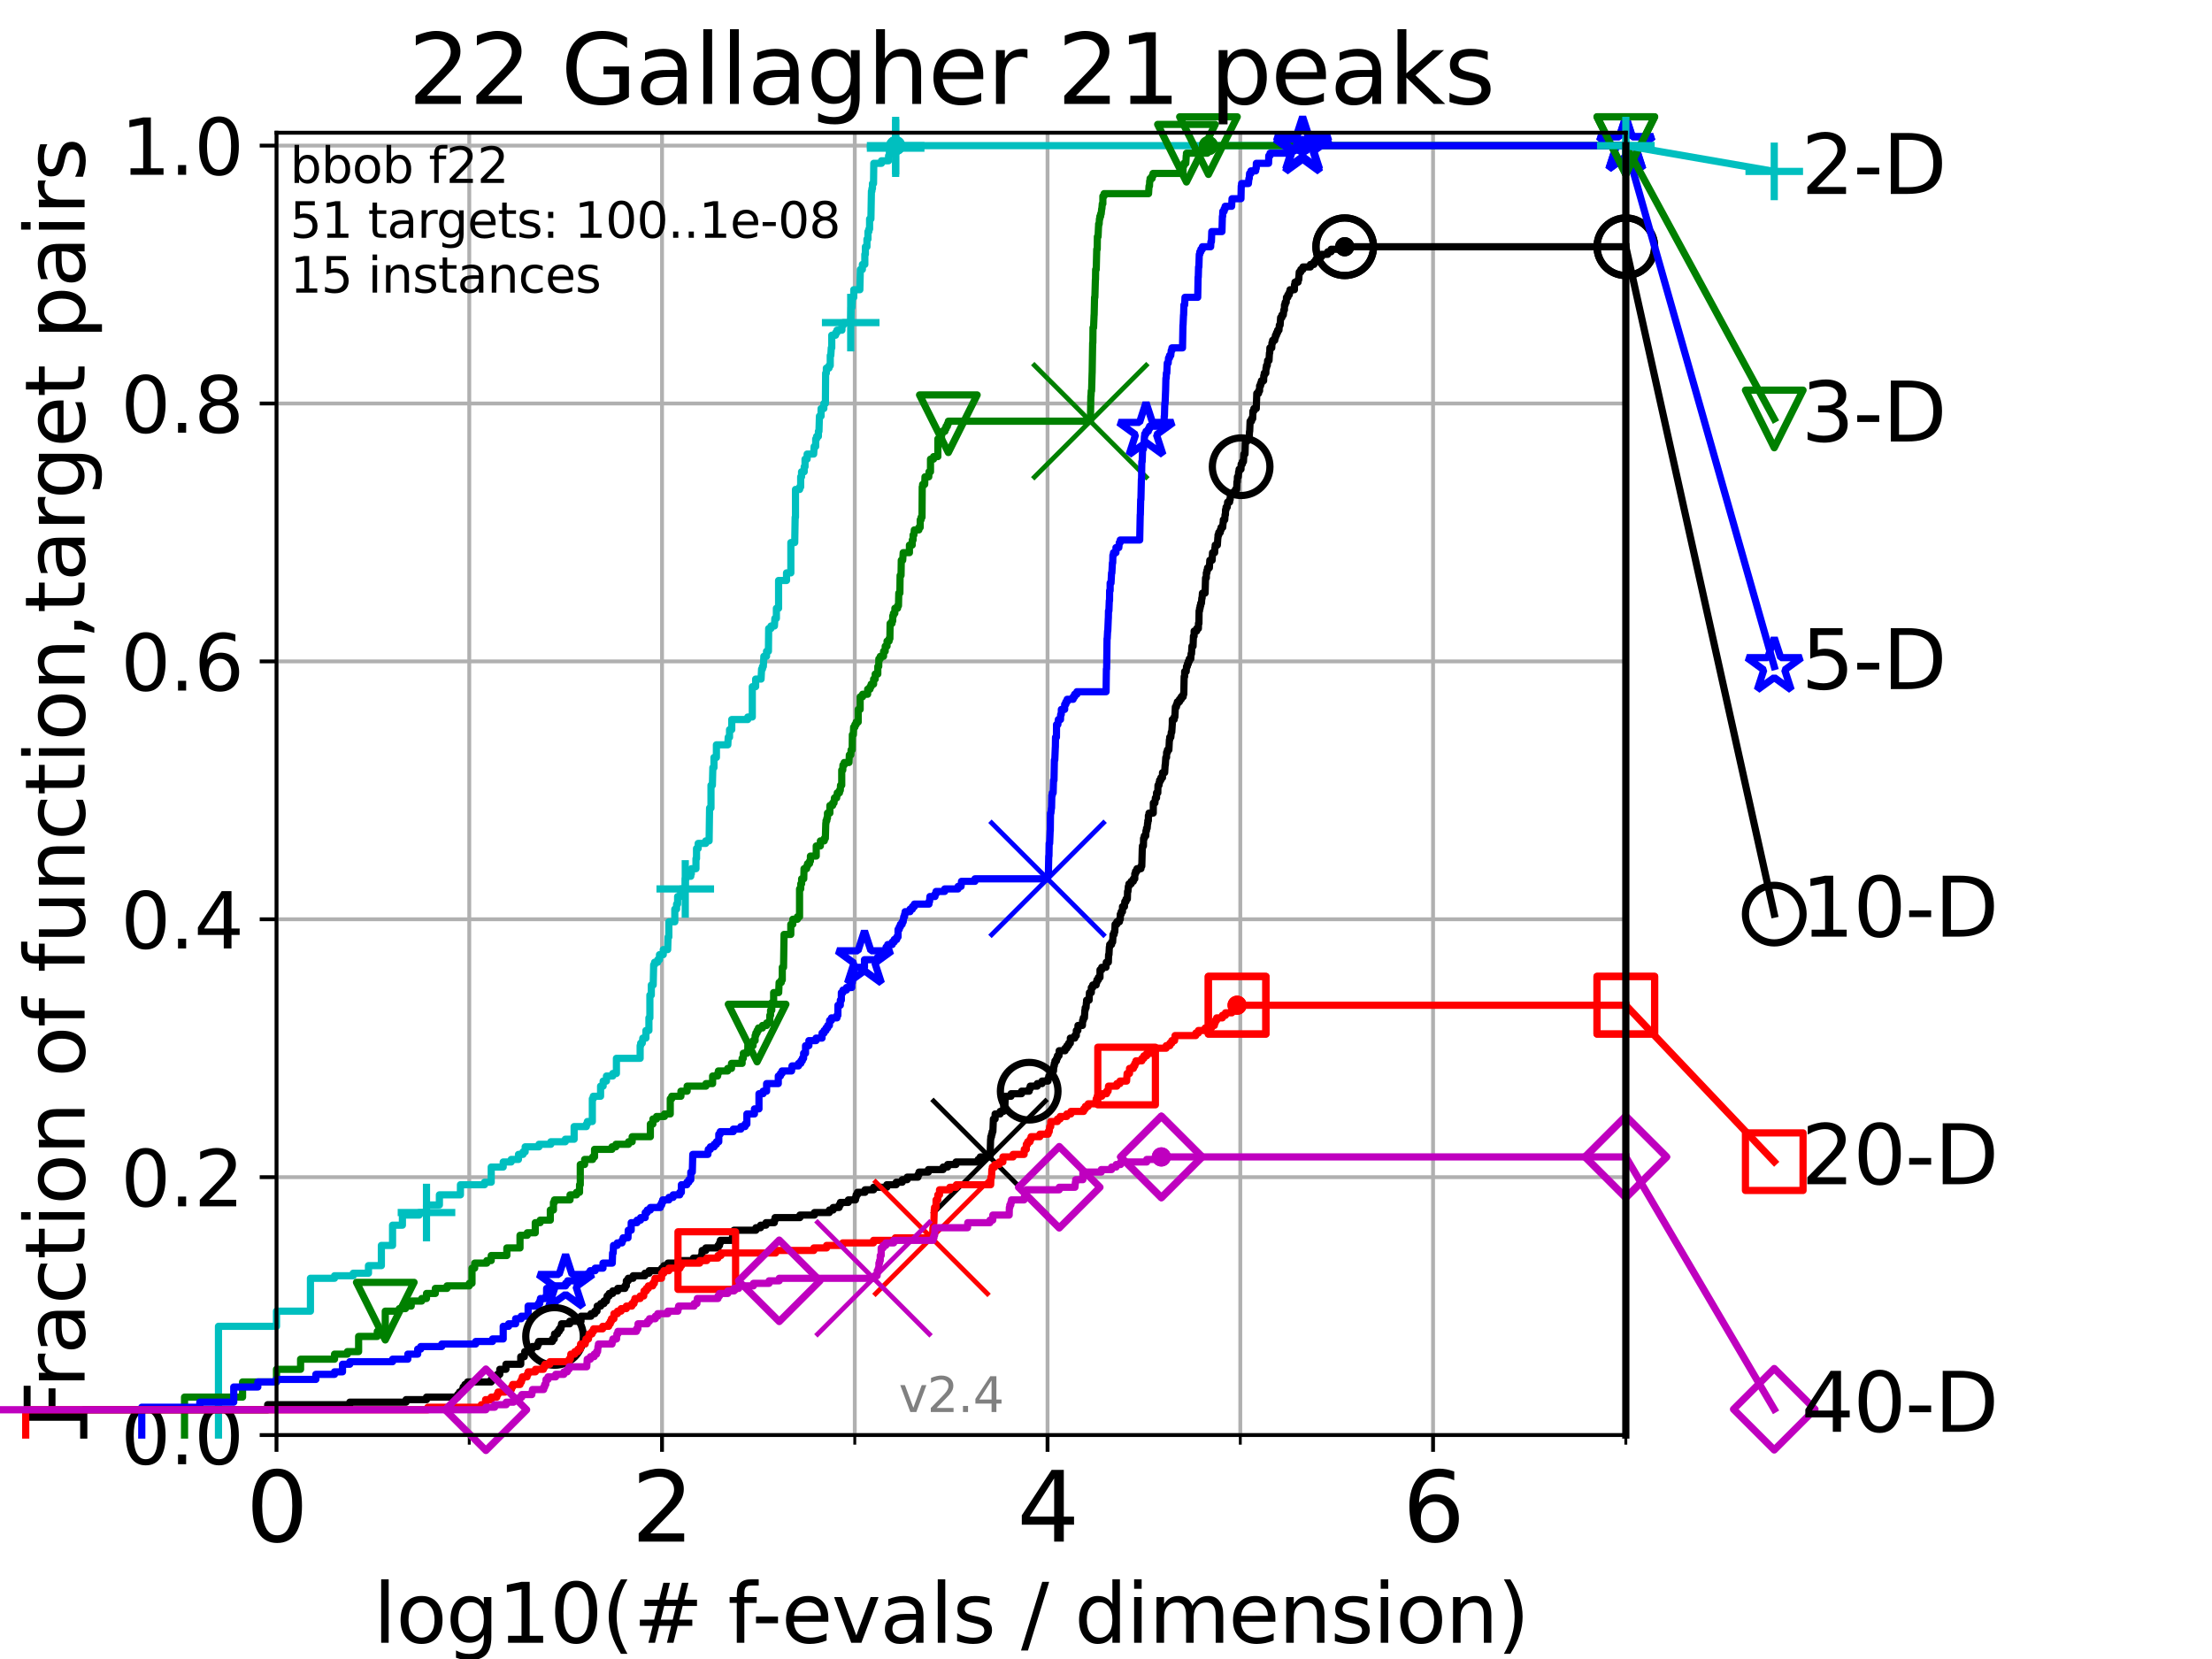 <?xml version="1.0" encoding="utf-8" standalone="no"?>
<!DOCTYPE svg PUBLIC "-//W3C//DTD SVG 1.1//EN"
  "http://www.w3.org/Graphics/SVG/1.1/DTD/svg11.dtd">
<svg height="345.6pt" version="1.1" viewBox="0 0 460.8 345.6" width="460.8pt" xmlns="http://www.w3.org/2000/svg" xmlns:xlink="http://www.w3.org/1999/xlink">
 <defs>
  <style type="text/css">*{stroke-linecap:butt;stroke-linejoin:round;}</style>
 </defs>
 <g id="figure_1">
  <g id="patch_1">
   <path d="M 0 345.6 
L 460.8 345.6 
L 460.8 0 
L 0 0 
z
" style="fill:#ffffff;"/>
  </g>
  <g id="axes_1">
   <g id="patch_2">
    <path d="M 57.6 298.944 
L 338.688 298.944 
L 338.688 27.648 
L 57.6 27.648 
z
" style="fill:#ffffff;"/>
   </g>
   <g id="matplotlib.axis_1">
    <g id="xtick_1">
     <g id="line2d_1">
      <path clip-path="url(#p43725ffa89)" d="M 57.6 298.944 
L 57.6 27.648 
" style="fill:none;stroke:#b0b0b0;stroke-linecap:square;stroke-width:0.8;"/>
     </g>
     <g id="line2d_2">
      <defs>
       <path d="M 0 0 
L 0 3.5 
" id="m4a0cd26240" style="stroke:#000000;stroke-width:0.8;"/>
      </defs>
      <g>
       <use style="stroke:#000000;stroke-width:0.8;" x="57.6" xlink:href="#m4a0cd26240" y="298.944"/>
      </g>
     </g>
     <g id="text_1">
      <!-- 0 -->
      <g transform="translate(51.237 321.141)scale(0.2 -0.2)">
       <defs>
        <path d="M 2034 4250 
Q 1547 4250 1301 3770 
Q 1056 3291 1056 2328 
Q 1056 1369 1301 889 
Q 1547 409 2034 409 
Q 2525 409 2770 889 
Q 3016 1369 3016 2328 
Q 3016 3291 2770 3770 
Q 2525 4250 2034 4250 
z
M 2034 4750 
Q 2819 4750 3233 4129 
Q 3647 3509 3647 2328 
Q 3647 1150 3233 529 
Q 2819 -91 2034 -91 
Q 1250 -91 836 529 
Q 422 1150 422 2328 
Q 422 3509 836 4129 
Q 1250 4750 2034 4750 
z
" id="DejaVuSans-30" transform="scale(0.016)"/>
       </defs>
       <use xlink:href="#DejaVuSans-30"/>
      </g>
     </g>
    </g>
    <g id="xtick_2">
     <g id="line2d_3">
      <path clip-path="url(#p43725ffa89)" d="M 137.911 298.944 
L 137.911 27.648 
" style="fill:none;stroke:#b0b0b0;stroke-linecap:square;stroke-width:0.8;"/>
     </g>
     <g id="line2d_4">
      <g>
       <use style="stroke:#000000;stroke-width:0.8;" x="137.911" xlink:href="#m4a0cd26240" y="298.944"/>
      </g>
     </g>
     <g id="text_2">
      <!-- 2 -->
      <g transform="translate(131.548 321.141)scale(0.2 -0.2)">
       <defs>
        <path d="M 1228 531 
L 3431 531 
L 3431 0 
L 469 0 
L 469 531 
Q 828 903 1448 1529 
Q 2069 2156 2228 2338 
Q 2531 2678 2651 2914 
Q 2772 3150 2772 3378 
Q 2772 3750 2511 3984 
Q 2250 4219 1831 4219 
Q 1534 4219 1204 4116 
Q 875 4013 500 3803 
L 500 4441 
Q 881 4594 1212 4672 
Q 1544 4750 1819 4750 
Q 2544 4750 2975 4387 
Q 3406 4025 3406 3419 
Q 3406 3131 3298 2873 
Q 3191 2616 2906 2266 
Q 2828 2175 2409 1742 
Q 1991 1309 1228 531 
z
" id="DejaVuSans-32" transform="scale(0.016)"/>
       </defs>
       <use xlink:href="#DejaVuSans-32"/>
      </g>
     </g>
    </g>
    <g id="xtick_3">
     <g id="line2d_5">
      <path clip-path="url(#p43725ffa89)" d="M 218.222 298.944 
L 218.222 27.648 
" style="fill:none;stroke:#b0b0b0;stroke-linecap:square;stroke-width:0.8;"/>
     </g>
     <g id="line2d_6">
      <g>
       <use style="stroke:#000000;stroke-width:0.8;" x="218.222" xlink:href="#m4a0cd26240" y="298.944"/>
      </g>
     </g>
     <g id="text_3">
      <!-- 4 -->
      <g transform="translate(211.859 321.141)scale(0.2 -0.2)">
       <defs>
        <path d="M 2419 4116 
L 825 1625 
L 2419 1625 
L 2419 4116 
z
M 2253 4666 
L 3047 4666 
L 3047 1625 
L 3713 1625 
L 3713 1100 
L 3047 1100 
L 3047 0 
L 2419 0 
L 2419 1100 
L 313 1100 
L 313 1709 
L 2253 4666 
z
" id="DejaVuSans-34" transform="scale(0.016)"/>
       </defs>
       <use xlink:href="#DejaVuSans-34"/>
      </g>
     </g>
    </g>
    <g id="xtick_4">
     <g id="line2d_7">
      <path clip-path="url(#p43725ffa89)" d="M 298.533 298.944 
L 298.533 27.648 
" style="fill:none;stroke:#b0b0b0;stroke-linecap:square;stroke-width:0.8;"/>
     </g>
     <g id="line2d_8">
      <g>
       <use style="stroke:#000000;stroke-width:0.8;" x="298.533" xlink:href="#m4a0cd26240" y="298.944"/>
      </g>
     </g>
     <g id="text_4">
      <!-- 6 -->
      <g transform="translate(292.17 321.141)scale(0.2 -0.2)">
       <defs>
        <path d="M 2113 2584 
Q 1688 2584 1439 2293 
Q 1191 2003 1191 1497 
Q 1191 994 1439 701 
Q 1688 409 2113 409 
Q 2538 409 2786 701 
Q 3034 994 3034 1497 
Q 3034 2003 2786 2293 
Q 2538 2584 2113 2584 
z
M 3366 4563 
L 3366 3988 
Q 3128 4100 2886 4159 
Q 2644 4219 2406 4219 
Q 1781 4219 1451 3797 
Q 1122 3375 1075 2522 
Q 1259 2794 1537 2939 
Q 1816 3084 2150 3084 
Q 2853 3084 3261 2657 
Q 3669 2231 3669 1497 
Q 3669 778 3244 343 
Q 2819 -91 2113 -91 
Q 1303 -91 875 529 
Q 447 1150 447 2328 
Q 447 3434 972 4092 
Q 1497 4750 2381 4750 
Q 2619 4750 2861 4703 
Q 3103 4656 3366 4563 
z
" id="DejaVuSans-36" transform="scale(0.016)"/>
       </defs>
       <use xlink:href="#DejaVuSans-36"/>
      </g>
     </g>
    </g>
    <g id="xtick_5">
     <g id="line2d_9">
      <path clip-path="url(#p43725ffa89)" d="M 97.755 298.944 
L 97.755 27.648 
" style="fill:none;stroke:#b0b0b0;stroke-linecap:square;stroke-width:0.8;"/>
     </g>
     <g id="line2d_10">
      <defs>
       <path d="M 0 0 
L 0 2 
" id="ma3e16bf7f1" style="stroke:#000000;stroke-width:0.6;"/>
      </defs>
      <g>
       <use style="stroke:#000000;stroke-width:0.6;" x="97.755" xlink:href="#ma3e16bf7f1" y="298.944"/>
      </g>
     </g>
    </g>
    <g id="xtick_6">
     <g id="line2d_11">
      <path clip-path="url(#p43725ffa89)" d="M 178.066 298.944 
L 178.066 27.648 
" style="fill:none;stroke:#b0b0b0;stroke-linecap:square;stroke-width:0.8;"/>
     </g>
     <g id="line2d_12">
      <g>
       <use style="stroke:#000000;stroke-width:0.6;" x="178.066" xlink:href="#ma3e16bf7f1" y="298.944"/>
      </g>
     </g>
    </g>
    <g id="xtick_7">
     <g id="line2d_13">
      <path clip-path="url(#p43725ffa89)" d="M 258.377 298.944 
L 258.377 27.648 
" style="fill:none;stroke:#b0b0b0;stroke-linecap:square;stroke-width:0.8;"/>
     </g>
     <g id="line2d_14">
      <g>
       <use style="stroke:#000000;stroke-width:0.6;" x="258.377" xlink:href="#ma3e16bf7f1" y="298.944"/>
      </g>
     </g>
    </g>
    <g id="xtick_8">
     <g id="line2d_15">
      <path clip-path="url(#p43725ffa89)" d="M 338.688 298.944 
L 338.688 27.648 
" style="fill:none;stroke:#b0b0b0;stroke-linecap:square;stroke-width:0.8;"/>
     </g>
     <g id="line2d_16">
      <g>
       <use style="stroke:#000000;stroke-width:0.6;" x="338.688" xlink:href="#ma3e16bf7f1" y="298.944"/>
      </g>
     </g>
    </g>
    <g id="text_5">
     <!-- log10(# f-evals / dimension) -->
     <g transform="translate(77.764 342.218)scale(0.17 -0.17)">
      <defs>
       <path d="M 603 4863 
L 1178 4863 
L 1178 0 
L 603 0 
L 603 4863 
z
" id="DejaVuSans-6c" transform="scale(0.016)"/>
       <path d="M 1959 3097 
Q 1497 3097 1228 2736 
Q 959 2375 959 1747 
Q 959 1119 1226 758 
Q 1494 397 1959 397 
Q 2419 397 2687 759 
Q 2956 1122 2956 1747 
Q 2956 2369 2687 2733 
Q 2419 3097 1959 3097 
z
M 1959 3584 
Q 2709 3584 3137 3096 
Q 3566 2609 3566 1747 
Q 3566 888 3137 398 
Q 2709 -91 1959 -91 
Q 1206 -91 779 398 
Q 353 888 353 1747 
Q 353 2609 779 3096 
Q 1206 3584 1959 3584 
z
" id="DejaVuSans-6f" transform="scale(0.016)"/>
       <path d="M 2906 1791 
Q 2906 2416 2648 2759 
Q 2391 3103 1925 3103 
Q 1463 3103 1205 2759 
Q 947 2416 947 1791 
Q 947 1169 1205 825 
Q 1463 481 1925 481 
Q 2391 481 2648 825 
Q 2906 1169 2906 1791 
z
M 3481 434 
Q 3481 -459 3084 -895 
Q 2688 -1331 1869 -1331 
Q 1566 -1331 1297 -1286 
Q 1028 -1241 775 -1147 
L 775 -588 
Q 1028 -725 1275 -790 
Q 1522 -856 1778 -856 
Q 2344 -856 2625 -561 
Q 2906 -266 2906 331 
L 2906 616 
Q 2728 306 2450 153 
Q 2172 0 1784 0 
Q 1141 0 747 490 
Q 353 981 353 1791 
Q 353 2603 747 3093 
Q 1141 3584 1784 3584 
Q 2172 3584 2450 3431 
Q 2728 3278 2906 2969 
L 2906 3500 
L 3481 3500 
L 3481 434 
z
" id="DejaVuSans-67" transform="scale(0.016)"/>
       <path d="M 794 531 
L 1825 531 
L 1825 4091 
L 703 3866 
L 703 4441 
L 1819 4666 
L 2450 4666 
L 2450 531 
L 3481 531 
L 3481 0 
L 794 0 
L 794 531 
z
" id="DejaVuSans-31" transform="scale(0.016)"/>
       <path d="M 1984 4856 
Q 1566 4138 1362 3434 
Q 1159 2731 1159 2009 
Q 1159 1288 1364 580 
Q 1569 -128 1984 -844 
L 1484 -844 
Q 1016 -109 783 600 
Q 550 1309 550 2009 
Q 550 2706 781 3412 
Q 1013 4119 1484 4856 
L 1984 4856 
z
" id="DejaVuSans-28" transform="scale(0.016)"/>
       <path d="M 3272 2816 
L 2363 2816 
L 2100 1772 
L 3016 1772 
L 3272 2816 
z
M 2803 4594 
L 2478 3297 
L 3391 3297 
L 3719 4594 
L 4219 4594 
L 3897 3297 
L 4872 3297 
L 4872 2816 
L 3775 2816 
L 3519 1772 
L 4513 1772 
L 4513 1294 
L 3397 1294 
L 3072 0 
L 2572 0 
L 2894 1294 
L 1978 1294 
L 1656 0 
L 1153 0 
L 1478 1294 
L 494 1294 
L 494 1772 
L 1594 1772 
L 1856 2816 
L 850 2816 
L 850 3297 
L 1978 3297 
L 2297 4594 
L 2803 4594 
z
" id="DejaVuSans-23" transform="scale(0.016)"/>
       <path id="DejaVuSans-20" transform="scale(0.016)"/>
       <path d="M 2375 4863 
L 2375 4384 
L 1825 4384 
Q 1516 4384 1395 4259 
Q 1275 4134 1275 3809 
L 1275 3500 
L 2222 3500 
L 2222 3053 
L 1275 3053 
L 1275 0 
L 697 0 
L 697 3053 
L 147 3053 
L 147 3500 
L 697 3500 
L 697 3744 
Q 697 4328 969 4595 
Q 1241 4863 1831 4863 
L 2375 4863 
z
" id="DejaVuSans-66" transform="scale(0.016)"/>
       <path d="M 313 2009 
L 1997 2009 
L 1997 1497 
L 313 1497 
L 313 2009 
z
" id="DejaVuSans-2d" transform="scale(0.016)"/>
       <path d="M 3597 1894 
L 3597 1613 
L 953 1613 
Q 991 1019 1311 708 
Q 1631 397 2203 397 
Q 2534 397 2845 478 
Q 3156 559 3463 722 
L 3463 178 
Q 3153 47 2828 -22 
Q 2503 -91 2169 -91 
Q 1331 -91 842 396 
Q 353 884 353 1716 
Q 353 2575 817 3079 
Q 1281 3584 2069 3584 
Q 2775 3584 3186 3129 
Q 3597 2675 3597 1894 
z
M 3022 2063 
Q 3016 2534 2758 2815 
Q 2500 3097 2075 3097 
Q 1594 3097 1305 2825 
Q 1016 2553 972 2059 
L 3022 2063 
z
" id="DejaVuSans-65" transform="scale(0.016)"/>
       <path d="M 191 3500 
L 800 3500 
L 1894 563 
L 2988 3500 
L 3597 3500 
L 2284 0 
L 1503 0 
L 191 3500 
z
" id="DejaVuSans-76" transform="scale(0.016)"/>
       <path d="M 2194 1759 
Q 1497 1759 1228 1600 
Q 959 1441 959 1056 
Q 959 750 1161 570 
Q 1363 391 1709 391 
Q 2188 391 2477 730 
Q 2766 1069 2766 1631 
L 2766 1759 
L 2194 1759 
z
M 3341 1997 
L 3341 0 
L 2766 0 
L 2766 531 
Q 2569 213 2275 61 
Q 1981 -91 1556 -91 
Q 1019 -91 701 211 
Q 384 513 384 1019 
Q 384 1609 779 1909 
Q 1175 2209 1959 2209 
L 2766 2209 
L 2766 2266 
Q 2766 2663 2505 2880 
Q 2244 3097 1772 3097 
Q 1472 3097 1187 3025 
Q 903 2953 641 2809 
L 641 3341 
Q 956 3463 1253 3523 
Q 1550 3584 1831 3584 
Q 2591 3584 2966 3190 
Q 3341 2797 3341 1997 
z
" id="DejaVuSans-61" transform="scale(0.016)"/>
       <path d="M 2834 3397 
L 2834 2853 
Q 2591 2978 2328 3040 
Q 2066 3103 1784 3103 
Q 1356 3103 1142 2972 
Q 928 2841 928 2578 
Q 928 2378 1081 2264 
Q 1234 2150 1697 2047 
L 1894 2003 
Q 2506 1872 2764 1633 
Q 3022 1394 3022 966 
Q 3022 478 2636 193 
Q 2250 -91 1575 -91 
Q 1294 -91 989 -36 
Q 684 19 347 128 
L 347 722 
Q 666 556 975 473 
Q 1284 391 1588 391 
Q 1994 391 2212 530 
Q 2431 669 2431 922 
Q 2431 1156 2273 1281 
Q 2116 1406 1581 1522 
L 1381 1569 
Q 847 1681 609 1914 
Q 372 2147 372 2553 
Q 372 3047 722 3315 
Q 1072 3584 1716 3584 
Q 2034 3584 2315 3537 
Q 2597 3491 2834 3397 
z
" id="DejaVuSans-73" transform="scale(0.016)"/>
       <path d="M 1625 4666 
L 2156 4666 
L 531 -594 
L 0 -594 
L 1625 4666 
z
" id="DejaVuSans-2f" transform="scale(0.016)"/>
       <path d="M 2906 2969 
L 2906 4863 
L 3481 4863 
L 3481 0 
L 2906 0 
L 2906 525 
Q 2725 213 2448 61 
Q 2172 -91 1784 -91 
Q 1150 -91 751 415 
Q 353 922 353 1747 
Q 353 2572 751 3078 
Q 1150 3584 1784 3584 
Q 2172 3584 2448 3432 
Q 2725 3281 2906 2969 
z
M 947 1747 
Q 947 1113 1208 752 
Q 1469 391 1925 391 
Q 2381 391 2643 752 
Q 2906 1113 2906 1747 
Q 2906 2381 2643 2742 
Q 2381 3103 1925 3103 
Q 1469 3103 1208 2742 
Q 947 2381 947 1747 
z
" id="DejaVuSans-64" transform="scale(0.016)"/>
       <path d="M 603 3500 
L 1178 3500 
L 1178 0 
L 603 0 
L 603 3500 
z
M 603 4863 
L 1178 4863 
L 1178 4134 
L 603 4134 
L 603 4863 
z
" id="DejaVuSans-69" transform="scale(0.016)"/>
       <path d="M 3328 2828 
Q 3544 3216 3844 3400 
Q 4144 3584 4550 3584 
Q 5097 3584 5394 3201 
Q 5691 2819 5691 2113 
L 5691 0 
L 5113 0 
L 5113 2094 
Q 5113 2597 4934 2840 
Q 4756 3084 4391 3084 
Q 3944 3084 3684 2787 
Q 3425 2491 3425 1978 
L 3425 0 
L 2847 0 
L 2847 2094 
Q 2847 2600 2669 2842 
Q 2491 3084 2119 3084 
Q 1678 3084 1418 2786 
Q 1159 2488 1159 1978 
L 1159 0 
L 581 0 
L 581 3500 
L 1159 3500 
L 1159 2956 
Q 1356 3278 1631 3431 
Q 1906 3584 2284 3584 
Q 2666 3584 2933 3390 
Q 3200 3197 3328 2828 
z
" id="DejaVuSans-6d" transform="scale(0.016)"/>
       <path d="M 3513 2113 
L 3513 0 
L 2938 0 
L 2938 2094 
Q 2938 2591 2744 2837 
Q 2550 3084 2163 3084 
Q 1697 3084 1428 2787 
Q 1159 2491 1159 1978 
L 1159 0 
L 581 0 
L 581 3500 
L 1159 3500 
L 1159 2956 
Q 1366 3272 1645 3428 
Q 1925 3584 2291 3584 
Q 2894 3584 3203 3211 
Q 3513 2838 3513 2113 
z
" id="DejaVuSans-6e" transform="scale(0.016)"/>
       <path d="M 513 4856 
L 1013 4856 
Q 1481 4119 1714 3412 
Q 1947 2706 1947 2009 
Q 1947 1309 1714 600 
Q 1481 -109 1013 -844 
L 513 -844 
Q 928 -128 1133 580 
Q 1338 1288 1338 2009 
Q 1338 2731 1133 3434 
Q 928 4138 513 4856 
z
" id="DejaVuSans-29" transform="scale(0.016)"/>
      </defs>
      <use xlink:href="#DejaVuSans-6c"/>
      <use x="27.783" xlink:href="#DejaVuSans-6f"/>
      <use x="88.965" xlink:href="#DejaVuSans-67"/>
      <use x="152.441" xlink:href="#DejaVuSans-31"/>
      <use x="216.064" xlink:href="#DejaVuSans-30"/>
      <use x="279.688" xlink:href="#DejaVuSans-28"/>
      <use x="318.701" xlink:href="#DejaVuSans-23"/>
      <use x="402.49" xlink:href="#DejaVuSans-20"/>
      <use x="434.277" xlink:href="#DejaVuSans-66"/>
      <use x="463.982" xlink:href="#DejaVuSans-2d"/>
      <use x="500.066" xlink:href="#DejaVuSans-65"/>
      <use x="561.59" xlink:href="#DejaVuSans-76"/>
      <use x="620.77" xlink:href="#DejaVuSans-61"/>
      <use x="682.049" xlink:href="#DejaVuSans-6c"/>
      <use x="709.832" xlink:href="#DejaVuSans-73"/>
      <use x="761.932" xlink:href="#DejaVuSans-20"/>
      <use x="793.719" xlink:href="#DejaVuSans-2f"/>
      <use x="827.41" xlink:href="#DejaVuSans-20"/>
      <use x="859.197" xlink:href="#DejaVuSans-64"/>
      <use x="922.674" xlink:href="#DejaVuSans-69"/>
      <use x="950.457" xlink:href="#DejaVuSans-6d"/>
      <use x="1047.869" xlink:href="#DejaVuSans-65"/>
      <use x="1109.393" xlink:href="#DejaVuSans-6e"/>
      <use x="1172.771" xlink:href="#DejaVuSans-73"/>
      <use x="1224.871" xlink:href="#DejaVuSans-69"/>
      <use x="1252.654" xlink:href="#DejaVuSans-6f"/>
      <use x="1313.836" xlink:href="#DejaVuSans-6e"/>
      <use x="1377.215" xlink:href="#DejaVuSans-29"/>
     </g>
    </g>
   </g>
   <g id="matplotlib.axis_2">
    <g id="ytick_1">
     <g id="line2d_17">
      <path clip-path="url(#p43725ffa89)" d="M 57.6 298.944 
L 338.688 298.944 
" style="fill:none;stroke:#b0b0b0;stroke-linecap:square;stroke-width:0.8;"/>
     </g>
     <g id="line2d_18">
      <defs>
       <path d="M 0 0 
L -3.5 0 
" id="mea029020ce" style="stroke:#000000;stroke-width:0.8;"/>
      </defs>
      <g>
       <use style="stroke:#000000;stroke-width:0.8;" x="57.6" xlink:href="#mea029020ce" y="298.944"/>
      </g>
     </g>
     <g id="text_6">
      <!-- 0.0 -->
      <g transform="translate(25.155 305.023)scale(0.16 -0.16)">
       <defs>
        <path d="M 684 794 
L 1344 794 
L 1344 0 
L 684 0 
L 684 794 
z
" id="DejaVuSans-2e" transform="scale(0.016)"/>
       </defs>
       <use xlink:href="#DejaVuSans-30"/>
       <use x="63.623" xlink:href="#DejaVuSans-2e"/>
       <use x="95.41" xlink:href="#DejaVuSans-30"/>
      </g>
     </g>
    </g>
    <g id="ytick_2">
     <g id="line2d_19">
      <path clip-path="url(#p43725ffa89)" d="M 57.6 245.222 
L 338.688 245.222 
" style="fill:none;stroke:#b0b0b0;stroke-linecap:square;stroke-width:0.8;"/>
     </g>
     <g id="line2d_20">
      <g>
       <use style="stroke:#000000;stroke-width:0.8;" x="57.6" xlink:href="#mea029020ce" y="245.222"/>
      </g>
     </g>
     <g id="text_7">
      <!-- 0.2 -->
      <g transform="translate(25.155 251.301)scale(0.16 -0.16)">
       <use xlink:href="#DejaVuSans-30"/>
       <use x="63.623" xlink:href="#DejaVuSans-2e"/>
       <use x="95.41" xlink:href="#DejaVuSans-32"/>
      </g>
     </g>
    </g>
    <g id="ytick_3">
     <g id="line2d_21">
      <path clip-path="url(#p43725ffa89)" d="M 57.6 191.5 
L 338.688 191.5 
" style="fill:none;stroke:#b0b0b0;stroke-linecap:square;stroke-width:0.8;"/>
     </g>
     <g id="line2d_22">
      <g>
       <use style="stroke:#000000;stroke-width:0.8;" x="57.6" xlink:href="#mea029020ce" y="191.5"/>
      </g>
     </g>
     <g id="text_8">
      <!-- 0.4 -->
      <g transform="translate(25.155 197.579)scale(0.16 -0.16)">
       <use xlink:href="#DejaVuSans-30"/>
       <use x="63.623" xlink:href="#DejaVuSans-2e"/>
       <use x="95.41" xlink:href="#DejaVuSans-34"/>
      </g>
     </g>
    </g>
    <g id="ytick_4">
     <g id="line2d_23">
      <path clip-path="url(#p43725ffa89)" d="M 57.6 137.778 
L 338.688 137.778 
" style="fill:none;stroke:#b0b0b0;stroke-linecap:square;stroke-width:0.8;"/>
     </g>
     <g id="line2d_24">
      <g>
       <use style="stroke:#000000;stroke-width:0.8;" x="57.6" xlink:href="#mea029020ce" y="137.778"/>
      </g>
     </g>
     <g id="text_9">
      <!-- 0.6 -->
      <g transform="translate(25.155 143.857)scale(0.16 -0.16)">
       <use xlink:href="#DejaVuSans-30"/>
       <use x="63.623" xlink:href="#DejaVuSans-2e"/>
       <use x="95.41" xlink:href="#DejaVuSans-36"/>
      </g>
     </g>
    </g>
    <g id="ytick_5">
     <g id="line2d_25">
      <path clip-path="url(#p43725ffa89)" d="M 57.6 84.056 
L 338.688 84.056 
" style="fill:none;stroke:#b0b0b0;stroke-linecap:square;stroke-width:0.8;"/>
     </g>
     <g id="line2d_26">
      <g>
       <use style="stroke:#000000;stroke-width:0.8;" x="57.6" xlink:href="#mea029020ce" y="84.056"/>
      </g>
     </g>
     <g id="text_10">
      <!-- 0.8 -->
      <g transform="translate(25.155 90.135)scale(0.16 -0.16)">
       <defs>
        <path d="M 2034 2216 
Q 1584 2216 1326 1975 
Q 1069 1734 1069 1313 
Q 1069 891 1326 650 
Q 1584 409 2034 409 
Q 2484 409 2743 651 
Q 3003 894 3003 1313 
Q 3003 1734 2745 1975 
Q 2488 2216 2034 2216 
z
M 1403 2484 
Q 997 2584 770 2862 
Q 544 3141 544 3541 
Q 544 4100 942 4425 
Q 1341 4750 2034 4750 
Q 2731 4750 3128 4425 
Q 3525 4100 3525 3541 
Q 3525 3141 3298 2862 
Q 3072 2584 2669 2484 
Q 3125 2378 3379 2068 
Q 3634 1759 3634 1313 
Q 3634 634 3220 271 
Q 2806 -91 2034 -91 
Q 1263 -91 848 271 
Q 434 634 434 1313 
Q 434 1759 690 2068 
Q 947 2378 1403 2484 
z
M 1172 3481 
Q 1172 3119 1398 2916 
Q 1625 2713 2034 2713 
Q 2441 2713 2670 2916 
Q 2900 3119 2900 3481 
Q 2900 3844 2670 4047 
Q 2441 4250 2034 4250 
Q 1625 4250 1398 4047 
Q 1172 3844 1172 3481 
z
" id="DejaVuSans-38" transform="scale(0.016)"/>
       </defs>
       <use xlink:href="#DejaVuSans-30"/>
       <use x="63.623" xlink:href="#DejaVuSans-2e"/>
       <use x="95.41" xlink:href="#DejaVuSans-38"/>
      </g>
     </g>
    </g>
    <g id="ytick_6">
     <g id="line2d_27">
      <path clip-path="url(#p43725ffa89)" d="M 57.6 30.334 
L 338.688 30.334 
" style="fill:none;stroke:#b0b0b0;stroke-linecap:square;stroke-width:0.8;"/>
     </g>
     <g id="line2d_28">
      <g>
       <use style="stroke:#000000;stroke-width:0.8;" x="57.6" xlink:href="#mea029020ce" y="30.334"/>
      </g>
     </g>
     <g id="text_11">
      <!-- 1.0 -->
      <g transform="translate(25.155 36.413)scale(0.16 -0.16)">
       <use xlink:href="#DejaVuSans-31"/>
       <use x="63.623" xlink:href="#DejaVuSans-2e"/>
       <use x="95.41" xlink:href="#DejaVuSans-30"/>
      </g>
     </g>
    </g>
    <g id="text_12">
     <!-- Fraction of function,target pairs -->
     <g transform="translate(17.62 297.681)rotate(-90)scale(0.17 -0.17)">
      <defs>
       <path d="M 628 4666 
L 3309 4666 
L 3309 4134 
L 1259 4134 
L 1259 2759 
L 3109 2759 
L 3109 2228 
L 1259 2228 
L 1259 0 
L 628 0 
L 628 4666 
z
" id="DejaVuSans-46" transform="scale(0.016)"/>
       <path d="M 2631 2963 
Q 2534 3019 2420 3045 
Q 2306 3072 2169 3072 
Q 1681 3072 1420 2755 
Q 1159 2438 1159 1844 
L 1159 0 
L 581 0 
L 581 3500 
L 1159 3500 
L 1159 2956 
Q 1341 3275 1631 3429 
Q 1922 3584 2338 3584 
Q 2397 3584 2469 3576 
Q 2541 3569 2628 3553 
L 2631 2963 
z
" id="DejaVuSans-72" transform="scale(0.016)"/>
       <path d="M 3122 3366 
L 3122 2828 
Q 2878 2963 2633 3030 
Q 2388 3097 2138 3097 
Q 1578 3097 1268 2742 
Q 959 2388 959 1747 
Q 959 1106 1268 751 
Q 1578 397 2138 397 
Q 2388 397 2633 464 
Q 2878 531 3122 666 
L 3122 134 
Q 2881 22 2623 -34 
Q 2366 -91 2075 -91 
Q 1284 -91 818 406 
Q 353 903 353 1747 
Q 353 2603 823 3093 
Q 1294 3584 2113 3584 
Q 2378 3584 2631 3529 
Q 2884 3475 3122 3366 
z
" id="DejaVuSans-63" transform="scale(0.016)"/>
       <path d="M 1172 4494 
L 1172 3500 
L 2356 3500 
L 2356 3053 
L 1172 3053 
L 1172 1153 
Q 1172 725 1289 603 
Q 1406 481 1766 481 
L 2356 481 
L 2356 0 
L 1766 0 
Q 1100 0 847 248 
Q 594 497 594 1153 
L 594 3053 
L 172 3053 
L 172 3500 
L 594 3500 
L 594 4494 
L 1172 4494 
z
" id="DejaVuSans-74" transform="scale(0.016)"/>
       <path d="M 544 1381 
L 544 3500 
L 1119 3500 
L 1119 1403 
Q 1119 906 1312 657 
Q 1506 409 1894 409 
Q 2359 409 2629 706 
Q 2900 1003 2900 1516 
L 2900 3500 
L 3475 3500 
L 3475 0 
L 2900 0 
L 2900 538 
Q 2691 219 2414 64 
Q 2138 -91 1772 -91 
Q 1169 -91 856 284 
Q 544 659 544 1381 
z
M 1991 3584 
L 1991 3584 
z
" id="DejaVuSans-75" transform="scale(0.016)"/>
       <path d="M 750 794 
L 1409 794 
L 1409 256 
L 897 -744 
L 494 -744 
L 750 256 
L 750 794 
z
" id="DejaVuSans-2c" transform="scale(0.016)"/>
       <path d="M 1159 525 
L 1159 -1331 
L 581 -1331 
L 581 3500 
L 1159 3500 
L 1159 2969 
Q 1341 3281 1617 3432 
Q 1894 3584 2278 3584 
Q 2916 3584 3314 3078 
Q 3713 2572 3713 1747 
Q 3713 922 3314 415 
Q 2916 -91 2278 -91 
Q 1894 -91 1617 61 
Q 1341 213 1159 525 
z
M 3116 1747 
Q 3116 2381 2855 2742 
Q 2594 3103 2138 3103 
Q 1681 3103 1420 2742 
Q 1159 2381 1159 1747 
Q 1159 1113 1420 752 
Q 1681 391 2138 391 
Q 2594 391 2855 752 
Q 3116 1113 3116 1747 
z
" id="DejaVuSans-70" transform="scale(0.016)"/>
      </defs>
      <use xlink:href="#DejaVuSans-46"/>
      <use x="50.27" xlink:href="#DejaVuSans-72"/>
      <use x="91.383" xlink:href="#DejaVuSans-61"/>
      <use x="152.662" xlink:href="#DejaVuSans-63"/>
      <use x="207.643" xlink:href="#DejaVuSans-74"/>
      <use x="246.852" xlink:href="#DejaVuSans-69"/>
      <use x="274.635" xlink:href="#DejaVuSans-6f"/>
      <use x="335.816" xlink:href="#DejaVuSans-6e"/>
      <use x="399.195" xlink:href="#DejaVuSans-20"/>
      <use x="430.982" xlink:href="#DejaVuSans-6f"/>
      <use x="492.164" xlink:href="#DejaVuSans-66"/>
      <use x="527.369" xlink:href="#DejaVuSans-20"/>
      <use x="559.156" xlink:href="#DejaVuSans-66"/>
      <use x="594.361" xlink:href="#DejaVuSans-75"/>
      <use x="657.74" xlink:href="#DejaVuSans-6e"/>
      <use x="721.119" xlink:href="#DejaVuSans-63"/>
      <use x="776.1" xlink:href="#DejaVuSans-74"/>
      <use x="815.309" xlink:href="#DejaVuSans-69"/>
      <use x="843.092" xlink:href="#DejaVuSans-6f"/>
      <use x="904.273" xlink:href="#DejaVuSans-6e"/>
      <use x="967.652" xlink:href="#DejaVuSans-2c"/>
      <use x="999.439" xlink:href="#DejaVuSans-74"/>
      <use x="1038.648" xlink:href="#DejaVuSans-61"/>
      <use x="1099.928" xlink:href="#DejaVuSans-72"/>
      <use x="1139.291" xlink:href="#DejaVuSans-67"/>
      <use x="1202.768" xlink:href="#DejaVuSans-65"/>
      <use x="1264.291" xlink:href="#DejaVuSans-74"/>
      <use x="1303.5" xlink:href="#DejaVuSans-20"/>
      <use x="1335.287" xlink:href="#DejaVuSans-70"/>
      <use x="1398.764" xlink:href="#DejaVuSans-61"/>
      <use x="1460.043" xlink:href="#DejaVuSans-69"/>
      <use x="1487.826" xlink:href="#DejaVuSans-72"/>
      <use x="1528.939" xlink:href="#DejaVuSans-73"/>
     </g>
    </g>
   </g>
   <g id="line2d_29">
    <defs>
     <path d="M 0 1.5 
C 0.398 1.5 0.779 1.342 1.061 1.061 
C 1.342 0.779 1.5 0.398 1.5 0 
C 1.5 -0.398 1.342 -0.779 1.061 -1.061 
C 0.779 -1.342 0.398 -1.5 0 -1.5 
C -0.398 -1.5 -0.779 -1.342 -1.061 -1.061 
C -1.342 -0.779 -1.5 -0.398 -1.5 0 
C -1.5 0.398 -1.342 0.779 -1.061 1.061 
C -0.779 1.342 -0.398 1.5 0 1.5 
z
" id="m5510ce052e" style="stroke:#00bfbf;"/>
    </defs>
    <g>
     <use style="fill:#00bfbf;stroke:#00bfbf;" x="186.581" xlink:href="#m5510ce052e" y="30.334"/>
     <use style="fill:#00bfbf;stroke:#00bfbf;" x="186.581" xlink:href="#m5510ce052e" y="30.334"/>
    </g>
   </g>
   <g id="line2d_30">
    <path d="M 45.512 298.944 
L 45.512 276.296 
L 57.6 276.296 
L 57.6 273.136 
L 64.671 273.136 
L 64.671 266.289 
L 69.688 266.289 
L 69.688 265.763 
L 73.579 265.763 
L 73.579 265.236 
L 76.759 265.236 
L 76.759 263.656 
L 79.447 263.656 
L 79.447 259.443 
L 81.776 259.443 
L 81.776 255.229 
L 83.83 255.229 
L 83.83 253.122 
L 87.33 253.122 
L 87.33 252.596 
L 88.847 252.596 
L 88.847 251.016 
L 91.535 251.016 
L 91.535 248.909 
L 95.918 248.909 
L 95.918 246.802 
L 100.935 246.802 
L 100.935 246.275 
L 102.331 246.275 
L 102.331 243.115 
L 104.826 243.115 
L 104.826 242.062 
L 106.489 242.062 
L 106.489 241.535 
L 108.006 241.535 
L 108.006 240.482 
L 108.949 240.482 
L 108.949 239.955 
L 109.402 239.955 
L 109.402 238.902 
L 112.281 238.902 
L 112.281 238.375 
L 114.751 238.375 
L 114.751 237.848 
L 117.765 237.848 
L 117.765 237.322 
L 119.603 237.322 
L 119.603 234.688 
L 122.148 234.688 
L 122.148 234.162 
L 122.362 234.162 
L 122.362 233.635 
L 123.394 233.635 
L 123.394 228.895 
L 123.594 228.895 
L 123.594 228.368 
L 125.111 228.368 
L 125.111 226.261 
L 125.648 226.261 
L 125.648 225.208 
L 126.338 225.208 
L 126.338 224.155 
L 127.643 224.155 
L 127.643 223.628 
L 128.411 223.628 
L 128.411 220.468 
L 133.353 220.468 
L 133.353 217.834 
L 133.466 217.834 
L 133.466 217.308 
L 133.8 217.308 
L 133.91 216.254 
L 134.556 216.254 
L 134.556 214.674 
L 135.179 214.674 
L 135.179 212.041 
L 135.382 212.041 
L 135.382 207.301 
L 135.682 207.301 
L 135.682 205.194 
L 136.073 205.194 
L 136.17 200.98 
L 136.362 200.98 
L 136.362 200.454 
L 137.016 200.454 
L 137.016 199.927 
L 137.38 199.927 
L 137.38 198.874 
L 138.171 198.874 
L 138.171 197.82 
L 139.091 197.82 
L 139.172 195.187 
L 139.334 195.187 
L 139.334 192.027 
L 140.574 192.027 
L 140.574 189.393 
L 140.944 189.393 
L 140.944 188.34 
L 141.163 188.34 
L 141.163 186.76 
L 141.802 186.76 
L 141.802 185.18 
L 142.753 185.18 
L 142.753 183.073 
L 142.884 183.073 
L 142.884 182.546 
L 143.903 182.546 
L 143.903 182.02 
L 144.026 182.02 
L 144.026 180.966 
L 144.982 180.966 
L 144.982 178.86 
L 145.098 178.86 
L 145.098 176.753 
L 145.441 176.753 
L 145.441 175.699 
L 147.01 175.699 
L 147.01 175.173 
L 147.72 175.173 
L 147.819 168.326 
L 148.113 168.326 
L 148.113 163.586 
L 148.402 163.586 
L 148.497 159.899 
L 148.733 159.899 
L 148.733 157.792 
L 149.241 157.792 
L 149.241 155.159 
L 151.621 155.159 
L 151.701 153.579 
L 151.975 153.579 
L 151.975 151.999 
L 152.436 151.999 
L 152.436 149.892 
L 155.773 149.892 
L 155.773 149.365 
L 156.718 149.365 
L 156.718 143.045 
L 157.415 143.045 
L 157.415 141.465 
L 158.546 141.465 
L 158.653 139.358 
L 158.837 139.358 
L 158.837 138.831 
L 159.02 138.831 
L 159.124 136.725 
L 159.683 136.725 
L 159.683 135.671 
L 160.079 135.671 
L 160.128 130.931 
L 160.609 130.931 
L 160.609 130.404 
L 161.329 130.404 
L 161.42 128.824 
L 161.735 128.824 
L 161.735 126.718 
L 162.195 126.718 
L 162.195 120.924 
L 163.848 120.924 
L 163.848 119.344 
L 164.75 119.344 
L 164.75 113.024 
L 165.555 113.024 
L 165.644 107.757 
L 165.715 107.757 
L 165.715 101.963 
L 166.578 101.963 
L 166.578 101.437 
L 166.796 101.437 
L 166.796 99.33 
L 166.978 99.33 
L 166.978 98.277 
L 167.529 98.277 
L 167.529 97.223 
L 167.704 97.223 
L 167.704 95.643 
L 168.141 95.643 
L 168.141 94.59 
L 169.503 94.59 
L 169.603 93.01 
L 169.925 93.01 
L 169.925 91.43 
L 170.119 91.43 
L 170.119 90.903 
L 170.487 90.903 
L 170.487 89.85 
L 170.607 89.85 
L 170.701 86.69 
L 171.043 86.69 
L 171.043 85.109 
L 171.62 85.109 
L 171.62 84.056 
L 171.946 84.056 
L 171.995 77.736 
L 172.143 77.736 
L 172.143 76.682 
L 172.697 76.682 
L 172.697 76.156 
L 172.956 76.156 
L 172.956 74.049 
L 173.073 74.049 
L 173.165 72.469 
L 173.269 72.469 
L 173.269 69.836 
L 174.065 69.836 
L 174.065 69.309 
L 174.348 69.309 
L 174.348 68.782 
L 175.395 68.782 
L 175.395 67.729 
L 175.688 67.729 
L 175.688 67.202 
L 177.218 67.202 
L 177.309 64.042 
L 177.463 64.042 
L 177.571 61.935 
L 177.856 61.935 
L 177.856 60.355 
L 179.124 60.355 
L 179.222 56.142 
L 179.649 56.142 
L 179.649 55.088 
L 180.159 55.088 
L 180.159 52.982 
L 180.275 52.982 
L 180.275 51.402 
L 180.602 51.402 
L 180.602 49.821 
L 180.812 49.821 
L 180.812 48.241 
L 181.004 48.241 
L 181.004 47.715 
L 181.151 47.715 
L 181.151 45.608 
L 181.427 45.608 
L 181.534 39.814 
L 181.634 39.814 
L 181.634 39.288 
L 181.747 39.288 
L 181.747 38.234 
L 181.972 38.234 
L 182.027 34.021 
L 183.626 34.021 
L 183.626 33.494 
L 185.108 33.494 
L 185.108 32.441 
L 185.276 32.441 
L 185.276 31.387 
L 185.765 31.387 
L 185.765 30.861 
L 186.581 30.861 
L 186.581 30.334 
L 338.688 30.334 
L 338.688 30.334 
" style="fill:none;stroke:#00bfbf;stroke-linecap:square;stroke-width:1.5;"/>
   </g>
   <g id="line2d_31">
    <defs>
     <path d="M -6 0 
L 6 0 
M 0 6 
L 0 -6 
" id="md71bbd6ba1" style="stroke:#00bfbf;stroke-width:1.5;"/>
    </defs>
    <g>
     <use style="fill-opacity:0;stroke:#00bfbf;stroke-width:1.5;" x="88.847" xlink:href="#md71bbd6ba1" y="252.596"/>
     <use style="fill-opacity:0;stroke:#00bfbf;stroke-width:1.5;" x="142.753" xlink:href="#md71bbd6ba1" y="185.18"/>
     <use style="fill-opacity:0;stroke:#00bfbf;stroke-width:1.5;" x="177.218" xlink:href="#md71bbd6ba1" y="67.202"/>
     <use style="fill-opacity:0;stroke:#00bfbf;stroke-width:1.5;" x="186.581" xlink:href="#md71bbd6ba1" y="30.861"/>
     <use style="fill-opacity:0;stroke:#00bfbf;stroke-width:1.5;" x="186.581" xlink:href="#md71bbd6ba1" y="30.334"/>
     <use style="fill-opacity:0;stroke:#00bfbf;stroke-width:1.5;" x="338.688" xlink:href="#md71bbd6ba1" y="30.334"/>
    </g>
   </g>
   <g id="line2d_32">
    <path style="fill:none;stroke:#00bfbf;stroke-linecap:square;stroke-width:1.5;"/>
    <g/>
   </g>
   <g id="line2d_33">
    <defs>
     <path d="M 0 1.5 
C 0.398 1.5 0.779 1.342 1.061 1.061 
C 1.342 0.779 1.5 0.398 1.5 0 
C 1.5 -0.398 1.342 -0.779 1.061 -1.061 
C 0.779 -1.342 0.398 -1.5 0 -1.5 
C -0.398 -1.5 -0.779 -1.342 -1.061 -1.061 
C -1.342 -0.779 -1.5 -0.398 -1.5 0 
C -1.5 0.398 -1.342 0.779 -1.061 1.061 
C -0.779 1.342 -0.398 1.5 0 1.5 
z
" id="m26b1b8c11c" style="stroke:#008000;"/>
    </defs>
    <g>
     <use style="fill:#008000;stroke:#008000;" x="251.743" xlink:href="#m26b1b8c11c" y="30.334"/>
     <use style="fill:#008000;stroke:#008000;" x="251.743" xlink:href="#m26b1b8c11c" y="30.334"/>
    </g>
   </g>
   <g id="line2d_34">
    <path d="M 38.441 298.944 
L 38.441 291.044 
L 50.529 291.044 
L 50.529 287.884 
L 57.6 287.884 
L 57.6 285.25 
L 62.617 285.25 
L 62.617 283.143 
L 69.688 283.143 
L 69.688 282.09 
L 72.376 282.09 
L 72.376 281.563 
L 74.705 281.563 
L 74.705 278.403 
L 78.596 278.403 
L 78.596 277.35 
L 80.259 277.35 
L 80.259 273.136 
L 83.172 273.136 
L 83.172 272.61 
L 84.464 272.61 
L 84.464 272.083 
L 85.667 272.083 
L 85.667 271.03 
L 87.85 271.03 
L 87.85 270.503 
L 88.847 270.503 
L 88.847 269.45 
L 90.684 269.45 
L 90.684 268.396 
L 93.122 268.396 
L 93.122 267.87 
L 97.755 267.87 
L 97.755 267.343 
L 98.327 267.343 
L 98.327 264.183 
L 98.881 264.183 
L 98.881 263.129 
L 101.413 263.129 
L 101.413 262.603 
L 102.331 262.603 
L 102.331 261.549 
L 105.585 261.549 
L 105.585 259.969 
L 108.326 259.969 
L 108.326 257.336 
L 109.843 257.336 
L 109.843 256.809 
L 111.506 256.809 
L 111.506 254.702 
L 112.532 254.702 
L 112.532 254.176 
L 114.641 254.176 
L 114.641 252.069 
L 115.291 252.069 
L 115.291 250.489 
L 115.502 250.489 
L 115.502 249.962 
L 118.752 249.962 
L 118.752 248.909 
L 120.094 248.909 
L 120.094 248.382 
L 120.728 248.382 
L 120.728 246.802 
L 120.883 246.802 
L 120.883 242.589 
L 121.785 242.589 
L 121.785 241.535 
L 123.461 241.535 
L 123.461 241.009 
L 123.856 241.009 
L 123.856 239.428 
L 127.485 239.428 
L 127.485 238.902 
L 128.311 238.902 
L 128.311 238.375 
L 130.927 238.375 
L 130.927 237.848 
L 131.691 237.848 
L 131.691 236.795 
L 135.482 236.795 
L 135.482 234.162 
L 136.009 234.162 
L 136.009 233.108 
L 136.77 233.108 
L 136.77 232.582 
L 138.426 232.582 
L 138.426 232.055 
L 139.626 232.055 
L 139.626 228.895 
L 139.939 228.895 
L 139.939 228.368 
L 141.849 228.368 
L 141.849 227.315 
L 143.144 227.315 
L 143.144 226.261 
L 147.062 226.261 
L 147.062 225.735 
L 148.45 225.735 
L 148.45 224.155 
L 149.498 224.155 
L 149.498 223.628 
L 149.647 223.628 
L 149.647 223.101 
L 151.582 223.101 
L 151.582 222.575 
L 152.386 222.575 
L 152.386 221.521 
L 154.597 221.521 
L 154.597 220.468 
L 154.841 220.468 
L 154.841 219.414 
L 155.637 219.414 
L 155.637 218.888 
L 155.783 218.888 
L 155.783 217.834 
L 156.875 217.834 
L 156.875 216.781 
L 157.301 216.781 
L 157.301 215.728 
L 157.453 215.728 
L 157.453 215.201 
L 157.717 215.201 
L 157.717 214.674 
L 157.994 214.674 
L 157.994 214.148 
L 158.837 214.148 
L 158.837 213.621 
L 159.708 213.621 
L 159.708 213.094 
L 160.362 213.094 
L 160.362 211.514 
L 160.522 211.514 
L 160.522 210.461 
L 160.774 210.461 
L 160.774 208.881 
L 161.162 208.881 
L 161.162 206.774 
L 162.217 206.774 
L 162.303 204.667 
L 162.757 204.667 
L 162.757 204.141 
L 162.965 204.141 
L 162.965 201.507 
L 163.226 201.507 
L 163.335 194.66 
L 164.738 194.66 
L 164.738 192.553 
L 165.157 192.553 
L 165.157 191.5 
L 166.117 191.5 
L 166.117 190.973 
L 166.561 190.973 
L 166.561 185.18 
L 166.807 185.18 
L 166.807 184.126 
L 166.994 184.126 
L 166.994 183.073 
L 167.438 183.073 
L 167.492 180.966 
L 168.038 180.966 
L 168.038 180.44 
L 168.222 180.44 
L 168.222 179.913 
L 168.647 179.913 
L 168.647 179.386 
L 168.825 179.386 
L 168.825 178.333 
L 170.036 178.333 
L 170.036 176.226 
L 170.899 176.226 
L 170.899 175.173 
L 171.713 175.173 
L 171.713 174.646 
L 171.937 174.646 
L 172.028 171.486 
L 172.077 171.486 
L 172.077 170.959 
L 172.248 170.959 
L 172.248 170.433 
L 172.378 170.433 
L 172.378 169.379 
L 172.878 169.379 
L 172.878 167.799 
L 173.455 167.799 
L 173.455 167.272 
L 173.741 167.272 
L 173.83 166.219 
L 174.291 166.219 
L 174.291 165.692 
L 174.413 165.692 
L 174.413 165.166 
L 174.873 165.166 
L 174.873 164.639 
L 175.053 164.639 
L 175.095 163.586 
L 175.348 163.586 
L 175.348 160.426 
L 175.564 160.426 
L 175.598 159.372 
L 175.863 159.372 
L 175.863 158.846 
L 176.863 158.846 
L 176.931 157.265 
L 177.245 157.265 
L 177.3 156.212 
L 177.529 156.212 
L 177.559 153.052 
L 177.767 153.052 
L 177.826 151.472 
L 178.09 151.472 
L 178.09 150.945 
L 178.355 150.945 
L 178.355 150.419 
L 178.778 150.419 
L 178.778 147.785 
L 179.186 147.785 
L 179.186 145.152 
L 179.691 145.152 
L 179.691 144.625 
L 180.745 144.625 
L 180.75 143.572 
L 181.241 143.572 
L 181.241 143.045 
L 181.482 143.045 
L 181.482 142.518 
L 181.986 142.518 
L 181.986 141.465 
L 182.321 141.465 
L 182.321 140.411 
L 182.864 140.411 
L 182.864 138.831 
L 183.057 138.831 
L 183.079 137.251 
L 183.382 137.251 
L 183.382 136.725 
L 184.058 136.725 
L 184.062 135.671 
L 184.405 135.671 
L 184.405 134.618 
L 184.785 134.618 
L 184.785 133.565 
L 185.215 133.565 
L 185.215 133.038 
L 185.38 133.038 
L 185.426 129.878 
L 185.821 129.878 
L 185.821 129.351 
L 185.97 129.351 
L 185.97 128.298 
L 186.117 128.298 
L 186.117 127.771 
L 186.408 127.771 
L 186.418 126.718 
L 186.975 126.718 
L 186.975 126.191 
L 187.172 126.191 
L 187.231 123.558 
L 187.463 123.558 
L 187.507 119.871 
L 187.706 119.871 
L 187.752 116.711 
L 188.05 116.711 
L 188.148 115.131 
L 189.451 115.131 
L 189.451 113.55 
L 190.032 113.55 
L 190.041 112.497 
L 190.209 112.497 
L 190.209 111.444 
L 190.382 111.444 
L 190.468 110.39 
L 191.421 110.39 
L 191.421 109.864 
L 191.694 109.864 
L 191.694 108.284 
L 191.877 108.284 
L 191.877 107.757 
L 192.073 107.757 
L 192.115 101.437 
L 192.198 101.437 
L 192.198 100.91 
L 192.627 100.91 
L 192.69 99.33 
L 193.483 99.33 
L 193.527 98.277 
L 193.84 98.277 
L 193.84 95.643 
L 194.48 95.643 
L 194.48 95.116 
L 195.371 95.116 
L 195.371 91.43 
L 196.13 91.43 
L 196.13 90.376 
L 196.288 90.376 
L 196.288 89.85 
L 196.847 89.85 
L 196.847 89.323 
L 197.087 89.323 
L 197.087 88.796 
L 197.36 88.796 
L 197.36 88.27 
L 197.559 88.27 
L 197.559 87.743 
L 227.149 87.743 
L 227.247 82.476 
L 227.278 82.476 
L 227.321 81.423 
L 227.4 81.423 
L 227.505 77.736 
L 227.514 77.736 
L 227.622 71.416 
L 227.663 71.416 
L 227.692 68.255 
L 227.81 68.255 
L 227.915 65.622 
L 227.932 65.622 
L 228.016 61.935 
L 228.084 61.935 
L 228.187 58.248 
L 228.212 58.248 
L 228.242 56.142 
L 228.365 56.142 
L 228.472 51.928 
L 228.57 51.928 
L 228.604 49.295 
L 228.748 49.295 
L 228.841 47.188 
L 228.86 47.188 
L 228.86 46.661 
L 228.975 46.661 
L 229.033 45.608 
L 229.112 45.608 
L 229.112 45.081 
L 229.278 45.081 
L 229.278 44.555 
L 229.397 44.555 
L 229.501 43.501 
L 229.541 43.501 
L 229.625 42.448 
L 229.746 42.448 
L 229.746 40.868 
L 229.996 40.868 
L 229.996 40.341 
L 239.264 40.341 
L 239.363 38.761 
L 239.46 38.761 
L 239.501 37.708 
L 239.582 37.708 
L 239.582 37.181 
L 239.998 37.181 
L 239.998 36.654 
L 240.195 36.654 
L 240.195 36.128 
L 246.437 36.128 
L 246.469 34.548 
L 246.63 34.548 
L 246.63 34.021 
L 247.026 34.021 
L 247.116 32.441 
L 247.161 32.441 
L 247.161 31.914 
L 251.49 31.914 
L 251.49 31.387 
L 251.703 31.387 
L 251.743 30.334 
L 338.688 30.334 
L 338.688 30.334 
" style="fill:none;stroke:#008000;stroke-linecap:square;stroke-width:1.5;"/>
   </g>
   <g id="line2d_35">
    <defs>
     <path d="M -0 6 
L 6 -6 
L -6 -6 
z
" id="m68b4009e01" style="stroke:#008000;stroke-linejoin:miter;stroke-width:1.5;"/>
    </defs>
    <g>
     <use style="fill-opacity:0;stroke:#008000;stroke-linejoin:miter;stroke-width:1.5;" x="80.259" xlink:href="#m68b4009e01" y="273.136"/>
     <use style="fill-opacity:0;stroke:#008000;stroke-linejoin:miter;stroke-width:1.5;" x="157.717" xlink:href="#m68b4009e01" y="215.201"/>
     <use style="fill-opacity:0;stroke:#008000;stroke-linejoin:miter;stroke-width:1.5;" x="197.559" xlink:href="#m68b4009e01" y="88.27"/>
     <use style="fill-opacity:0;stroke:#008000;stroke-linejoin:miter;stroke-width:1.5;" x="247.161" xlink:href="#m68b4009e01" y="31.914"/>
     <use style="fill-opacity:0;stroke:#008000;stroke-linejoin:miter;stroke-width:1.5;" x="251.743" xlink:href="#m68b4009e01" y="30.334"/>
     <use style="fill-opacity:0;stroke:#008000;stroke-linejoin:miter;stroke-width:1.5;" x="338.688" xlink:href="#m68b4009e01" y="30.334"/>
    </g>
   </g>
   <g id="line2d_36">
    <path style="fill:none;stroke:#008000;stroke-linecap:square;stroke-width:1.5;"/>
    <g/>
   </g>
   <g id="line2d_37">
    <path clip-path="url(#p43725ffa89)" d="M 227.13 87.743 
" style="fill:none;stroke:#008000;stroke-linecap:square;stroke-width:1.5;"/>
    <defs>
     <path d="M -12 12 
L 12 -12 
M -12 -12 
L 12 12 
" id="ma989adcbc4" style="stroke:#008000;"/>
    </defs>
    <g clip-path="url(#p43725ffa89)">
     <use style="fill:#008000;stroke:#008000;" x="227.13" xlink:href="#ma989adcbc4" y="87.743"/>
    </g>
   </g>
   <g id="line2d_38">
    <defs>
     <path d="M 0 1.5 
C 0.398 1.5 0.779 1.342 1.061 1.061 
C 1.342 0.779 1.5 0.398 1.5 0 
C 1.5 -0.398 1.342 -0.779 1.061 -1.061 
C 0.779 -1.342 0.398 -1.5 0 -1.5 
C -0.398 -1.5 -0.779 -1.342 -1.061 -1.061 
C -1.342 -0.779 -1.5 -0.398 -1.5 0 
C -1.5 0.398 -1.342 0.779 -1.061 1.061 
C -0.779 1.342 -0.398 1.5 0 1.5 
z
" id="m8fc2844e0c" style="stroke:#0000ff;"/>
    </defs>
    <g>
     <use style="fill:#0000ff;stroke:#0000ff;" x="271.36" xlink:href="#m8fc2844e0c" y="30.334"/>
     <use style="fill:#0000ff;stroke:#0000ff;" x="271.36" xlink:href="#m8fc2844e0c" y="30.334"/>
    </g>
   </g>
   <g id="line2d_39">
    <path d="M 29.533 298.944 
L 29.533 293.15 
L 41.621 293.15 
L 41.621 292.097 
L 48.692 292.097 
L 48.692 288.937 
L 53.709 288.937 
L 53.709 287.884 
L 57.6 287.884 
L 57.6 287.357 
L 65.797 287.357 
L 65.797 286.304 
L 69.688 286.304 
L 69.688 285.777 
L 71.35 285.777 
L 71.35 284.197 
L 72.868 284.197 
L 72.868 283.67 
L 81.776 283.67 
L 81.776 283.143 
L 84.956 283.143 
L 84.956 282.09 
L 87.01 282.09 
L 87.01 281.037 
L 87.644 281.037 
L 87.644 280.51 
L 92.027 280.51 
L 92.027 279.983 
L 99.098 279.983 
L 99.098 279.457 
L 102.597 279.457 
L 102.597 278.93 
L 104.826 278.93 
L 104.826 276.296 
L 105.952 276.296 
L 105.952 275.77 
L 107.415 275.77 
L 107.415 274.716 
L 108.578 274.716 
L 108.578 274.19 
L 110.017 274.19 
L 110.017 272.083 
L 112.128 272.083 
L 112.128 271.556 
L 112.432 271.556 
L 112.432 271.03 
L 112.581 271.03 
L 112.581 270.503 
L 113.735 270.503 
L 113.735 269.976 
L 113.874 269.976 
L 113.874 268.396 
L 114.552 268.396 
L 114.552 267.87 
L 117.821 267.87 
L 117.821 267.343 
L 118.257 267.343 
L 118.257 266.816 
L 120.094 266.816 
L 120.094 266.289 
L 121.219 266.289 
L 121.219 265.763 
L 122.531 265.763 
L 122.531 265.236 
L 122.948 265.236 
L 122.948 264.709 
L 123.985 264.709 
L 123.985 264.183 
L 125.612 264.183 
L 125.612 263.129 
L 127.548 263.129 
L 127.611 261.023 
L 127.737 261.023 
L 127.799 259.443 
L 128.591 259.443 
L 128.591 258.916 
L 129.574 258.916 
L 129.574 258.389 
L 129.798 258.389 
L 129.798 257.862 
L 130.822 257.862 
L 130.875 256.282 
L 131.49 256.282 
L 131.49 254.702 
L 132.707 254.702 
L 132.707 254.176 
L 133.443 254.176 
L 133.443 253.649 
L 134.407 253.649 
L 134.407 252.596 
L 134.829 252.596 
L 134.829 252.069 
L 135.482 252.069 
L 135.482 251.542 
L 137.559 251.542 
L 137.559 251.016 
L 137.841 251.016 
L 137.841 250.489 
L 138.05 250.489 
L 138.05 249.962 
L 139.35 249.962 
L 139.35 249.436 
L 140.226 249.436 
L 140.226 248.909 
L 141.606 248.909 
L 141.606 248.382 
L 141.941 248.382 
L 141.941 246.802 
L 143.093 246.802 
L 143.093 246.275 
L 143.502 246.275 
L 143.502 245.749 
L 143.903 245.749 
L 143.903 244.169 
L 144.221 244.169 
L 144.318 240.482 
L 147.47 240.482 
L 147.55 239.428 
L 147.986 239.428 
L 147.986 238.902 
L 148.771 238.902 
L 148.771 238.375 
L 149.251 238.375 
L 149.251 237.848 
L 149.735 237.848 
L 149.735 236.268 
L 150.034 236.268 
L 150.034 235.742 
L 152.752 235.742 
L 152.752 235.215 
L 154.331 235.215 
L 154.331 234.688 
L 155.207 234.688 
L 155.207 234.162 
L 155.59 234.162 
L 155.59 232.055 
L 157.163 232.055 
L 157.163 231.001 
L 158.108 231.001 
L 158.108 227.841 
L 158.963 227.841 
L 158.963 227.315 
L 159.698 227.315 
L 159.698 225.735 
L 162.13 225.735 
L 162.13 224.155 
L 162.577 224.155 
L 162.577 223.628 
L 162.913 223.628 
L 162.913 223.101 
L 164.899 223.101 
L 164.988 222.048 
L 166.344 222.048 
L 166.344 221.521 
L 166.829 221.521 
L 166.829 220.994 
L 167.139 220.994 
L 167.139 220.468 
L 167.404 220.468 
L 167.404 219.414 
L 167.805 219.414 
L 167.805 217.834 
L 168.506 217.834 
L 168.506 216.781 
L 169.998 216.781 
L 169.998 216.254 
L 171.248 216.254 
L 171.248 215.201 
L 171.676 215.201 
L 171.676 214.674 
L 172.074 214.674 
L 172.074 214.148 
L 172.424 214.148 
L 172.424 213.621 
L 172.782 213.621 
L 172.82 212.567 
L 173.211 212.567 
L 173.211 212.041 
L 174.353 212.041 
L 174.353 211.514 
L 174.546 211.514 
L 174.563 209.407 
L 175.055 209.407 
L 175.055 208.354 
L 175.269 208.354 
L 175.269 206.774 
L 175.606 206.774 
L 175.606 206.247 
L 176.333 206.247 
L 176.333 205.721 
L 177.445 205.721 
L 177.445 204.667 
L 177.567 204.667 
L 177.567 203.087 
L 177.71 203.087 
L 177.71 202.56 
L 177.912 202.56 
L 177.912 201.507 
L 180.086 201.507 
L 180.086 199.927 
L 182.805 199.927 
L 182.805 199.4 
L 183.31 199.4 
L 183.31 198.874 
L 183.658 198.874 
L 183.658 198.347 
L 184.548 198.347 
L 184.587 197.294 
L 184.927 197.294 
L 184.927 196.767 
L 185.873 196.767 
L 185.873 196.24 
L 186.285 196.24 
L 186.285 195.714 
L 186.799 195.714 
L 186.799 195.187 
L 187.078 195.187 
L 187.078 193.607 
L 187.334 193.607 
L 187.334 193.08 
L 187.571 193.08 
L 187.571 192.553 
L 187.935 192.553 
L 187.935 192.027 
L 188.153 192.027 
L 188.263 190.973 
L 188.442 190.973 
L 188.442 190.447 
L 188.555 190.447 
L 188.555 189.92 
L 189.571 189.92 
L 189.571 189.393 
L 190.065 189.393 
L 190.065 188.867 
L 190.481 188.867 
L 190.481 188.34 
L 193.522 188.34 
L 193.522 187.813 
L 193.644 187.813 
L 193.722 186.76 
L 194.781 186.76 
L 194.781 186.233 
L 194.997 186.233 
L 194.997 185.706 
L 196.799 185.706 
L 196.799 185.18 
L 199.579 185.18 
L 199.579 184.653 
L 200.21 184.653 
L 200.295 183.6 
L 203.099 183.6 
L 203.099 183.073 
L 218.223 183.073 
L 218.318 182.02 
L 218.397 182.02 
L 218.472 178.333 
L 218.521 178.333 
L 218.562 175.699 
L 218.663 175.699 
L 218.768 173.066 
L 218.795 173.066 
L 218.835 169.379 
L 218.925 169.379 
L 219.023 168.326 
L 219.059 168.326 
L 219.114 165.692 
L 219.202 165.692 
L 219.202 165.166 
L 219.391 165.166 
L 219.464 162.532 
L 219.567 162.532 
L 219.647 158.319 
L 219.731 158.319 
L 219.839 155.685 
L 219.852 155.685 
L 219.883 153.579 
L 220.077 153.579 
L 220.095 150.945 
L 220.372 150.945 
L 220.473 149.892 
L 220.925 149.892 
L 220.952 148.838 
L 221.083 148.838 
L 221.1 147.785 
L 221.788 147.785 
L 221.788 146.732 
L 222.033 146.732 
L 222.033 146.205 
L 222.308 146.205 
L 222.308 145.678 
L 223.555 145.678 
L 223.555 145.152 
L 223.866 145.152 
L 223.866 144.625 
L 224.339 144.625 
L 224.339 144.098 
L 230.417 144.098 
L 230.481 139.358 
L 230.532 139.358 
L 230.619 133.038 
L 230.656 133.038 
L 230.733 131.458 
L 230.77 131.458 
L 230.878 128.824 
L 230.89 128.824 
L 230.917 127.244 
L 231.008 127.244 
L 231.082 125.138 
L 231.137 125.138 
L 231.153 123.031 
L 231.262 123.031 
L 231.262 121.451 
L 231.449 121.451 
L 231.556 119.344 
L 231.623 119.344 
L 231.734 117.237 
L 231.799 117.237 
L 231.832 115.657 
L 231.964 115.657 
L 231.964 115.131 
L 232.472 115.131 
L 232.472 114.077 
L 233.073 114.077 
L 233.167 113.024 
L 233.359 113.024 
L 233.359 112.497 
L 237.421 112.497 
L 237.529 107.23 
L 237.555 107.23 
L 237.623 104.07 
L 237.675 104.07 
L 237.77 99.857 
L 237.805 99.857 
L 237.863 96.17 
L 237.937 96.17 
L 238.028 93.536 
L 238.206 93.536 
L 238.267 92.483 
L 238.329 92.483 
L 238.41 90.903 
L 238.47 90.903 
L 238.47 90.376 
L 238.737 90.376 
L 238.737 89.85 
L 239.22 89.85 
L 239.22 89.323 
L 239.472 89.323 
L 239.472 88.796 
L 242.461 88.796 
L 242.536 86.69 
L 242.572 86.69 
L 242.648 84.056 
L 242.704 84.056 
L 242.813 81.423 
L 242.816 81.423 
L 242.88 78.789 
L 242.94 78.789 
L 242.977 77.736 
L 243.067 77.736 
L 243.163 75.629 
L 243.36 75.629 
L 243.425 74.576 
L 243.63 74.576 
L 243.63 74.049 
L 243.892 74.049 
L 243.989 72.996 
L 244.139 72.996 
L 244.139 72.469 
L 246.339 72.469 
L 246.428 67.729 
L 246.452 67.729 
L 246.545 65.622 
L 246.57 65.622 
L 246.631 63.515 
L 246.788 63.515 
L 246.855 61.935 
L 249.505 61.935 
L 249.585 57.722 
L 249.623 57.722 
L 249.683 55.615 
L 249.747 55.615 
L 249.832 52.982 
L 249.942 52.982 
L 249.942 52.455 
L 250.165 52.455 
L 250.165 51.928 
L 250.474 51.928 
L 250.474 51.402 
L 252.203 51.402 
L 252.257 50.348 
L 252.36 50.348 
L 252.434 48.241 
L 254.555 48.241 
L 254.643 45.081 
L 254.698 45.081 
L 254.729 44.028 
L 255.01 44.028 
L 255.01 43.501 
L 255.219 43.501 
L 255.219 42.975 
L 256.573 42.975 
L 256.656 41.395 
L 258.518 41.395 
L 258.572 38.761 
L 258.648 38.761 
L 258.648 38.234 
L 260.067 38.234 
L 260.168 37.181 
L 260.238 37.181 
L 260.311 36.128 
L 260.595 36.128 
L 260.595 35.601 
L 261.577 35.601 
L 261.577 35.074 
L 261.7 35.074 
L 261.719 34.021 
L 264.267 34.021 
L 264.308 32.441 
L 264.571 32.441 
L 264.571 31.914 
L 268.657 31.914 
L 268.657 31.387 
L 269.735 31.387 
L 269.735 30.861 
L 271.36 30.861 
L 271.36 30.334 
L 338.688 30.334 
L 338.688 30.334 
" style="fill:none;stroke:#0000ff;stroke-linecap:square;stroke-width:1.5;"/>
   </g>
   <g id="line2d_40">
    <defs>
     <path d="M 0 -6 
L -1.347 -1.854 
L -5.706 -1.854 
L -2.18 0.708 
L -3.527 4.854 
L -0 2.292 
L 3.527 4.854 
L 2.18 0.708 
L 5.706 -1.854 
L 1.347 -1.854 
z
" id="mea97dba413" style="stroke:#0000ff;stroke-linejoin:bevel;stroke-width:1.5;"/>
    </defs>
    <g>
     <use style="fill-opacity:0;stroke:#0000ff;stroke-linejoin:bevel;stroke-width:1.5;" x="117.821" xlink:href="#mea97dba413" y="267.343"/>
     <use style="fill-opacity:0;stroke:#0000ff;stroke-linejoin:bevel;stroke-width:1.5;" x="180.086" xlink:href="#mea97dba413" y="199.927"/>
     <use style="fill-opacity:0;stroke:#0000ff;stroke-linejoin:bevel;stroke-width:1.5;" x="238.737" xlink:href="#mea97dba413" y="89.85"/>
     <use style="fill-opacity:0;stroke:#0000ff;stroke-linejoin:bevel;stroke-width:1.5;" x="271.36" xlink:href="#mea97dba413" y="30.861"/>
     <use style="fill-opacity:0;stroke:#0000ff;stroke-linejoin:bevel;stroke-width:1.5;" x="271.36" xlink:href="#mea97dba413" y="30.334"/>
     <use style="fill-opacity:0;stroke:#0000ff;stroke-linejoin:bevel;stroke-width:1.5;" x="338.688" xlink:href="#mea97dba413" y="30.334"/>
    </g>
   </g>
   <g id="line2d_41">
    <path style="fill:none;stroke:#0000ff;stroke-linecap:square;stroke-width:1.5;"/>
    <g/>
   </g>
   <g id="line2d_42">
    <path clip-path="url(#p43725ffa89)" d="M 218.222 183.073 
" style="fill:none;stroke:#0000ff;stroke-linecap:square;stroke-width:1.5;"/>
    <defs>
     <path d="M -12 12 
L 12 -12 
M -12 -12 
L 12 12 
" id="m6bacbebad7" style="stroke:#0000ff;"/>
    </defs>
    <g clip-path="url(#p43725ffa89)">
     <use style="fill:#0000ff;stroke:#0000ff;" x="218.222" xlink:href="#m6bacbebad7" y="183.073"/>
    </g>
   </g>
   <g id="line2d_43">
    <defs>
     <path d="M 0 1.5 
C 0.398 1.5 0.779 1.342 1.061 1.061 
C 1.342 0.779 1.5 0.398 1.5 0 
C 1.5 -0.398 1.342 -0.779 1.061 -1.061 
C 0.779 -1.342 0.398 -1.5 0 -1.5 
C -0.398 -1.5 -0.779 -1.342 -1.061 -1.061 
C -1.342 -0.779 -1.5 -0.398 -1.5 0 
C -1.5 0.398 -1.342 0.779 -1.061 1.061 
C -0.779 1.342 -0.398 1.5 0 1.5 
z
" id="m8423b11641" style="stroke:#000000;"/>
    </defs>
    <g>
     <use style="stroke:#000000;" x="280.131" xlink:href="#m8423b11641" y="51.402"/>
     <use style="stroke:#000000;" x="280.131" xlink:href="#m8423b11641" y="51.402"/>
    </g>
   </g>
   <g id="line2d_44">
    <path d="M 17.445 298.944 
L 17.445 293.677 
L 55.763 293.677 
L 55.763 292.624 
L 72.868 292.624 
L 72.868 292.097 
L 84.588 292.097 
L 84.588 291.57 
L 88.847 291.57 
L 88.847 291.044 
L 95.327 291.044 
L 95.327 290.517 
L 95.723 290.517 
L 95.723 289.99 
L 96.301 289.99 
L 96.301 289.464 
L 96.49 289.464 
L 96.49 288.937 
L 96.861 288.937 
L 96.861 288.41 
L 97.403 288.41 
L 97.403 287.884 
L 102.331 287.884 
L 102.331 287.357 
L 103.623 287.357 
L 103.623 286.304 
L 104.115 286.304 
L 104.115 285.25 
L 105.398 285.25 
L 105.398 284.197 
L 108.484 284.197 
L 108.484 282.617 
L 109.222 282.617 
L 109.312 281.563 
L 110.274 281.563 
L 110.274 281.037 
L 110.86 281.037 
L 110.86 280.51 
L 111.975 280.51 
L 111.975 279.983 
L 112.205 279.983 
L 112.205 279.457 
L 115.077 279.457 
L 115.077 278.93 
L 115.46 278.93 
L 115.523 277.877 
L 116.142 277.877 
L 116.142 277.35 
L 116.503 277.35 
L 116.503 276.823 
L 116.856 276.823 
L 116.856 276.296 
L 116.972 276.296 
L 116.972 275.77 
L 118.682 275.77 
L 118.682 275.243 
L 121.037 275.243 
L 121.037 274.19 
L 123.111 274.19 
L 123.111 273.663 
L 123.908 273.663 
L 123.908 273.136 
L 124.369 273.136 
L 124.407 272.083 
L 125.147 272.083 
L 125.147 271.556 
L 125.823 271.556 
L 125.823 271.03 
L 126.338 271.03 
L 126.338 270.503 
L 126.473 270.503 
L 126.473 269.976 
L 126.905 269.976 
L 126.905 269.45 
L 127.643 269.45 
L 127.643 268.923 
L 128.68 268.923 
L 128.68 268.396 
L 130.182 268.396 
L 130.182 267.87 
L 130.479 267.87 
L 130.479 266.816 
L 130.875 266.816 
L 130.875 266.289 
L 131.889 266.289 
L 131.889 265.763 
L 134.343 265.763 
L 134.343 265.236 
L 135.22 265.236 
L 135.22 264.709 
L 137.858 264.709 
L 137.858 264.183 
L 138.307 264.183 
L 138.307 263.656 
L 139.14 263.656 
L 139.14 263.129 
L 141.293 263.129 
L 141.293 262.603 
L 144.451 262.603 
L 144.451 262.076 
L 146.075 262.076 
L 146.075 261.549 
L 146.205 261.549 
L 146.27 260.496 
L 147.031 260.496 
L 147.031 259.969 
L 149.575 259.969 
L 149.575 259.443 
L 149.885 259.443 
L 149.885 258.916 
L 150.06 258.916 
L 150.06 258.389 
L 152.527 258.389 
L 152.632 257.336 
L 152.9 257.336 
L 152.9 256.282 
L 157.466 256.282 
L 157.466 255.756 
L 158.45 255.756 
L 158.45 255.229 
L 159.568 255.229 
L 159.568 254.702 
L 161.302 254.702 
L 161.302 254.176 
L 161.461 254.176 
L 161.461 253.649 
L 166.635 253.649 
L 166.635 253.122 
L 169.656 253.122 
L 169.656 252.596 
L 172.766 252.596 
L 172.766 252.069 
L 173.56 252.069 
L 173.56 251.542 
L 174.802 251.542 
L 174.802 251.016 
L 175.063 251.016 
L 175.063 250.489 
L 176.722 250.489 
L 176.722 249.962 
L 178.21 249.962 
L 178.21 249.436 
L 178.348 249.436 
L 178.348 248.909 
L 178.621 248.909 
L 178.621 248.382 
L 180.201 248.382 
L 180.201 247.855 
L 181.993 247.855 
L 181.993 247.329 
L 184.737 247.329 
L 184.737 246.802 
L 186.691 246.802 
L 186.691 246.275 
L 187.959 246.275 
L 187.959 245.749 
L 188.988 245.749 
L 188.988 245.222 
L 191.225 245.222 
L 191.225 244.695 
L 191.453 244.695 
L 191.453 244.169 
L 193.395 244.169 
L 193.395 243.642 
L 196.461 243.642 
L 196.461 243.115 
L 197.413 243.115 
L 197.413 242.589 
L 199.151 242.589 
L 199.151 242.062 
L 203.76 242.062 
L 203.76 241.535 
L 204.205 241.535 
L 204.205 241.009 
L 206.249 241.009 
L 206.36 237.322 
L 206.403 237.322 
L 206.403 236.795 
L 206.552 236.795 
L 206.552 236.268 
L 206.686 236.268 
L 206.686 235.742 
L 206.833 235.742 
L 206.939 233.108 
L 207.301 233.108 
L 207.301 232.055 
L 208.349 232.055 
L 208.349 231.528 
L 209.045 231.528 
L 209.096 230.475 
L 209.337 230.475 
L 209.407 228.368 
L 210.618 228.368 
L 210.618 227.841 
L 212.806 227.841 
L 212.806 227.315 
L 214.401 227.315 
L 214.401 226.788 
L 214.612 226.788 
L 214.612 226.261 
L 216.079 226.261 
L 216.079 225.735 
L 217.075 225.735 
L 217.075 225.208 
L 218.319 225.208 
L 218.319 224.681 
L 218.5 224.681 
L 218.5 224.155 
L 218.749 224.155 
L 218.749 223.628 
L 219.104 223.628 
L 219.104 223.101 
L 219.463 223.101 
L 219.519 222.048 
L 219.625 222.048 
L 219.625 221.521 
L 219.766 221.521 
L 219.766 220.994 
L 220.089 220.994 
L 220.089 220.468 
L 220.28 220.468 
L 220.28 219.941 
L 220.607 219.941 
L 220.642 218.888 
L 221.875 218.888 
L 221.875 218.361 
L 222.264 218.361 
L 222.264 217.834 
L 222.624 217.834 
L 222.624 217.308 
L 222.971 217.308 
L 222.971 216.254 
L 223.894 216.254 
L 223.894 215.728 
L 224.217 215.728 
L 224.217 214.674 
L 224.537 214.674 
L 224.563 213.621 
L 225.488 213.621 
L 225.529 212.567 
L 225.666 212.567 
L 225.666 212.041 
L 225.906 212.041 
L 225.996 210.461 
L 226.063 210.461 
L 226.063 209.934 
L 226.241 209.934 
L 226.318 208.881 
L 226.357 208.881 
L 226.357 208.354 
L 226.886 208.354 
L 226.943 206.774 
L 227.342 206.774 
L 227.342 205.721 
L 227.633 205.721 
L 227.633 205.194 
L 228.347 205.194 
L 228.347 204.667 
L 228.504 204.667 
L 228.504 204.141 
L 228.808 204.141 
L 228.808 203.614 
L 229.15 203.614 
L 229.15 202.034 
L 229.509 202.034 
L 229.509 201.507 
L 230.399 201.507 
L 230.456 200.454 
L 230.891 200.454 
L 230.942 198.874 
L 231.018 198.874 
L 231.099 197.294 
L 231.167 197.294 
L 231.167 196.767 
L 231.562 196.767 
L 231.562 196.24 
L 231.783 196.24 
L 231.869 194.66 
L 232.094 194.66 
L 232.094 194.133 
L 232.232 194.133 
L 232.293 192.553 
L 232.649 192.553 
L 232.649 192.027 
L 233.201 192.027 
L 233.201 191.5 
L 233.375 191.5 
L 233.375 190.447 
L 233.564 190.447 
L 233.564 189.92 
L 233.832 189.92 
L 233.832 188.867 
L 234.246 188.867 
L 234.313 187.813 
L 234.571 187.813 
L 234.571 187.287 
L 234.848 187.287 
L 234.891 185.706 
L 234.972 185.706 
L 235.054 184.653 
L 235.175 184.653 
L 235.175 184.126 
L 235.643 184.126 
L 235.643 183.6 
L 236.097 183.6 
L 236.097 183.073 
L 236.394 183.073 
L 236.394 182.02 
L 236.551 182.02 
L 236.551 181.493 
L 236.851 181.493 
L 236.851 180.966 
L 237.68 180.966 
L 237.68 180.44 
L 237.856 180.44 
L 237.957 176.753 
L 237.99 176.753 
L 237.99 176.226 
L 238.196 176.226 
L 238.225 174.646 
L 238.377 174.646 
L 238.377 174.119 
L 238.685 174.119 
L 238.727 173.066 
L 238.835 173.066 
L 238.835 172.539 
L 238.975 172.539 
L 239.06 171.486 
L 239.112 171.486 
L 239.112 170.959 
L 239.227 170.959 
L 239.227 169.906 
L 239.36 169.906 
L 239.36 169.379 
L 240.241 169.379 
L 240.26 167.272 
L 240.592 167.272 
L 240.682 166.219 
L 240.926 166.219 
L 240.926 165.166 
L 241.193 165.166 
L 241.23 163.586 
L 241.444 163.586 
L 241.444 163.059 
L 241.563 163.059 
L 241.563 162.532 
L 241.828 162.532 
L 241.828 162.006 
L 242.168 162.006 
L 242.168 160.952 
L 242.623 160.952 
L 242.716 159.372 
L 242.756 159.372 
L 242.856 157.792 
L 243.013 157.792 
L 243.025 156.739 
L 243.195 156.739 
L 243.195 156.212 
L 243.499 156.212 
L 243.607 154.105 
L 243.672 154.105 
L 243.672 153.579 
L 243.903 153.579 
L 243.998 152.525 
L 244.1 152.525 
L 244.203 150.945 
L 244.212 150.945 
L 244.212 149.892 
L 244.601 149.892 
L 244.601 149.365 
L 244.749 149.365 
L 244.847 147.258 
L 245.076 147.258 
L 245.076 146.732 
L 245.257 146.732 
L 245.257 146.205 
L 245.704 146.205 
L 245.704 145.678 
L 246.073 145.678 
L 246.073 145.152 
L 246.475 145.152 
L 246.475 144.625 
L 246.603 144.625 
L 246.679 140.938 
L 246.783 140.938 
L 246.783 139.885 
L 247.11 139.885 
L 247.176 138.831 
L 247.348 138.831 
L 247.348 138.305 
L 247.539 138.305 
L 247.539 137.778 
L 247.748 137.778 
L 247.748 137.251 
L 248.061 137.251 
L 248.121 136.198 
L 248.215 136.198 
L 248.306 134.618 
L 248.535 134.618 
L 248.613 132.511 
L 248.759 132.511 
L 248.759 131.458 
L 249.289 131.458 
L 249.289 130.931 
L 249.647 130.931 
L 249.664 129.878 
L 249.759 129.878 
L 249.794 127.244 
L 249.89 127.244 
L 249.89 126.718 
L 250.004 126.718 
L 250.004 126.191 
L 250.133 126.191 
L 250.133 125.664 
L 250.284 125.664 
L 250.356 124.611 
L 250.416 124.611 
L 250.487 123.558 
L 251.045 123.558 
L 251.135 120.397 
L 251.299 120.397 
L 251.299 119.344 
L 251.426 119.344 
L 251.426 118.817 
L 251.551 118.817 
L 251.551 118.291 
L 251.932 118.291 
L 252.026 116.711 
L 252.511 116.711 
L 252.591 115.131 
L 253.033 115.131 
L 253.089 114.077 
L 253.15 114.077 
L 253.15 113.55 
L 253.599 113.55 
L 253.703 111.97 
L 253.737 111.97 
L 253.737 111.444 
L 253.894 111.444 
L 253.894 110.917 
L 254.203 110.917 
L 254.203 110.39 
L 254.371 110.39 
L 254.371 109.864 
L 254.717 109.864 
L 254.796 108.81 
L 254.84 108.81 
L 254.84 108.284 
L 255.134 108.284 
L 255.201 107.23 
L 255.277 107.23 
L 255.304 106.177 
L 255.412 106.177 
L 255.412 105.65 
L 255.653 105.65 
L 255.736 104.597 
L 256.154 104.597 
L 256.154 104.07 
L 256.268 104.07 
L 256.314 103.017 
L 256.952 103.017 
L 256.952 102.49 
L 257.369 102.49 
L 257.369 101.963 
L 257.624 101.963 
L 257.677 100.383 
L 257.744 100.383 
L 257.781 99.33 
L 257.955 99.33 
L 258.031 98.277 
L 258.132 98.277 
L 258.132 97.75 
L 258.523 97.75 
L 258.552 96.697 
L 258.792 96.697 
L 258.792 96.17 
L 259.035 96.17 
L 259.122 94.59 
L 259.356 94.59 
L 259.435 91.956 
L 259.776 91.956 
L 259.776 91.43 
L 260.208 91.43 
L 260.297 89.85 
L 260.333 89.85 
L 260.417 87.743 
L 260.718 87.743 
L 260.718 87.216 
L 260.957 87.216 
L 261.003 85.636 
L 261.206 85.636 
L 261.206 85.109 
L 261.706 85.109 
L 261.811 81.949 
L 262.183 81.949 
L 262.183 81.423 
L 262.395 81.423 
L 262.397 80.369 
L 262.601 80.369 
L 262.601 79.843 
L 262.779 79.843 
L 262.779 79.316 
L 263.236 79.316 
L 263.262 78.263 
L 263.368 78.263 
L 263.368 77.736 
L 263.69 77.736 
L 263.73 76.682 
L 263.821 76.682 
L 263.821 76.156 
L 263.998 76.156 
L 264.07 75.102 
L 264.36 75.102 
L 264.448 73.522 
L 264.508 73.522 
L 264.542 72.469 
L 264.931 72.469 
L 264.97 71.416 
L 265.111 71.416 
L 265.111 70.889 
L 265.558 70.889 
L 265.558 70.362 
L 265.697 70.362 
L 265.697 69.836 
L 265.919 69.836 
L 265.919 69.309 
L 266.147 69.309 
L 266.147 68.782 
L 266.433 68.782 
L 266.507 67.729 
L 266.672 67.729 
L 266.776 66.149 
L 267.043 66.149 
L 267.043 65.622 
L 267.334 65.622 
L 267.438 64.569 
L 267.568 64.569 
L 267.577 63.515 
L 267.726 63.515 
L 267.726 62.989 
L 267.939 62.989 
L 267.997 61.935 
L 268.284 61.935 
L 268.284 61.409 
L 268.577 61.409 
L 268.577 60.882 
L 268.737 60.882 
L 268.737 60.355 
L 269.647 60.355 
L 269.665 59.302 
L 269.767 59.302 
L 269.767 58.775 
L 270.411 58.775 
L 270.411 58.248 
L 270.554 58.248 
L 270.652 56.668 
L 270.982 56.668 
L 270.982 56.142 
L 271.42 56.142 
L 271.42 55.615 
L 272.983 55.615 
L 272.983 55.088 
L 273.72 55.088 
L 273.72 54.562 
L 274.106 54.562 
L 274.106 54.035 
L 274.847 54.035 
L 274.847 53.508 
L 275.288 53.508 
L 275.288 52.982 
L 276.587 52.982 
L 276.587 52.455 
L 277.293 52.455 
L 277.293 51.928 
L 280.131 51.928 
L 280.131 51.402 
L 338.688 51.402 
L 338.688 51.402 
" style="fill:none;stroke:#000000;stroke-linecap:square;stroke-width:1.5;"/>
   </g>
   <g id="line2d_45">
    <defs>
     <path d="M 0 6 
C 1.591 6 3.117 5.368 4.243 4.243 
C 5.368 3.117 6 1.591 6 0 
C 6 -1.591 5.368 -3.117 4.243 -4.243 
C 3.117 -5.368 1.591 -6 0 -6 
C -1.591 -6 -3.117 -5.368 -4.243 -4.243 
C -5.368 -3.117 -6 -1.591 -6 0 
C -6 1.591 -5.368 3.117 -4.243 4.243 
C -3.117 5.368 -1.591 6 0 6 
z
" id="mc62879e2a0" style="stroke:#000000;stroke-width:1.5;"/>
    </defs>
    <g>
     <use style="fill-opacity:0;stroke:#000000;stroke-width:1.5;" x="115.523" xlink:href="#mc62879e2a0" y="278.403"/>
     <use style="fill-opacity:0;stroke:#000000;stroke-width:1.5;" x="214.401" xlink:href="#mc62879e2a0" y="227.315"/>
     <use style="fill-opacity:0;stroke:#000000;stroke-width:1.5;" x="258.552" xlink:href="#mc62879e2a0" y="97.223"/>
     <use style="fill-opacity:0;stroke:#000000;stroke-width:1.5;" x="280.131" xlink:href="#mc62879e2a0" y="51.402"/>
     <use style="fill-opacity:0;stroke:#000000;stroke-width:1.5;" x="280.131" xlink:href="#mc62879e2a0" y="51.402"/>
     <use style="fill-opacity:0;stroke:#000000;stroke-width:1.5;" x="338.688" xlink:href="#mc62879e2a0" y="51.402"/>
    </g>
   </g>
   <g id="line2d_46">
    <path style="fill:none;stroke:#000000;stroke-linecap:square;stroke-width:1.5;"/>
    <g/>
   </g>
   <g id="line2d_47">
    <path clip-path="url(#p43725ffa89)" d="M 206.134 241.009 
" style="fill:none;stroke:#000000;stroke-linecap:square;stroke-width:1.5;"/>
    <defs>
     <path d="M -12 12 
L 12 -12 
M -12 -12 
L 12 12 
" id="mfa6b0150e9" style="stroke:#000000;"/>
    </defs>
    <g clip-path="url(#p43725ffa89)">
     <use style="stroke:#000000;" x="206.134" xlink:href="#mfa6b0150e9" y="241.009"/>
    </g>
   </g>
   <g id="line2d_48">
    <defs>
     <path d="M 0 1.5 
C 0.398 1.5 0.779 1.342 1.061 1.061 
C 1.342 0.779 1.5 0.398 1.5 0 
C 1.5 -0.398 1.342 -0.779 1.061 -1.061 
C 0.779 -1.342 0.398 -1.5 0 -1.5 
C -0.398 -1.5 -0.779 -1.342 -1.061 -1.061 
C -1.342 -0.779 -1.5 -0.398 -1.5 0 
C -1.5 0.398 -1.342 0.779 -1.061 1.061 
C -0.779 1.342 -0.398 1.5 0 1.5 
z
" id="m7a84cb6dd6" style="stroke:#ff0000;"/>
    </defs>
    <g>
     <use style="fill:#ff0000;stroke:#ff0000;" x="257.711" xlink:href="#m7a84cb6dd6" y="209.407"/>
     <use style="fill:#ff0000;stroke:#ff0000;" x="257.711" xlink:href="#m7a84cb6dd6" y="209.407"/>
    </g>
   </g>
   <g id="line2d_49">
    <path d="M 5.357 298.944 
L 5.357 293.677 
L 89.135 293.677 
L 89.135 293.15 
L 100.268 293.15 
L 100.268 292.624 
L 101.152 292.624 
L 101.152 291.57 
L 102.331 291.57 
L 102.331 291.044 
L 103.498 291.044 
L 103.498 290.517 
L 103.747 290.517 
L 103.747 289.99 
L 105.285 289.99 
L 105.285 289.464 
L 106.541 289.464 
L 106.541 288.937 
L 106.803 288.937 
L 106.803 288.41 
L 108.342 288.41 
L 108.342 287.884 
L 108.625 287.884 
L 108.625 287.357 
L 108.811 287.357 
L 108.811 286.83 
L 109.8 286.83 
L 109.8 286.304 
L 110.017 286.304 
L 110.017 285.777 
L 111.545 285.777 
L 111.545 285.25 
L 113.204 285.25 
L 113.204 284.723 
L 113.524 284.723 
L 113.524 284.197 
L 114.552 284.197 
L 114.552 283.67 
L 118.55 283.67 
L 118.55 283.143 
L 118.813 283.143 
L 118.917 282.09 
L 119.752 282.09 
L 119.752 281.563 
L 120.406 281.563 
L 120.406 281.037 
L 120.899 281.037 
L 120.945 279.983 
L 121.91 279.983 
L 121.91 279.457 
L 122.062 279.457 
L 122.062 278.93 
L 122.594 278.93 
L 122.594 278.403 
L 122.72 278.403 
L 122.72 277.877 
L 123.334 277.877 
L 123.334 277.35 
L 123.653 277.35 
L 123.653 276.823 
L 125.542 276.823 
L 125.542 276.296 
L 126.806 276.296 
L 126.806 275.77 
L 127.133 275.77 
L 127.133 275.243 
L 127.374 275.243 
L 127.374 274.716 
L 127.892 274.716 
L 127.892 273.663 
L 128.635 273.663 
L 128.635 273.136 
L 129.39 273.136 
L 129.39 272.61 
L 130.479 272.61 
L 130.479 272.083 
L 131.628 272.083 
L 131.628 271.556 
L 132.073 271.556 
L 132.073 271.03 
L 132.267 271.03 
L 132.267 270.503 
L 133.364 270.503 
L 133.364 269.976 
L 134.106 269.976 
L 134.161 268.923 
L 134.64 268.923 
L 134.64 268.396 
L 135.066 268.396 
L 135.066 267.87 
L 135.976 267.87 
L 135.976 267.343 
L 136.314 267.343 
L 136.314 266.816 
L 136.447 266.816 
L 136.447 266.289 
L 137.806 266.289 
L 137.858 265.236 
L 138.282 265.236 
L 138.282 264.709 
L 139.334 264.709 
L 139.334 264.183 
L 141.662 264.183 
L 141.662 263.656 
L 141.99 263.656 
L 141.99 263.129 
L 145.766 263.129 
L 145.766 262.603 
L 147.236 262.603 
L 147.236 262.076 
L 149.575 262.076 
L 149.575 261.549 
L 150.194 261.549 
L 150.194 261.023 
L 161.574 261.023 
L 161.574 260.496 
L 169.533 260.496 
L 169.533 259.969 
L 172.195 259.969 
L 172.195 259.443 
L 175.56 259.443 
L 175.56 258.916 
L 181.963 258.916 
L 181.963 258.389 
L 186.513 258.389 
L 186.513 257.862 
L 194.247 257.862 
L 194.346 255.756 
L 194.423 255.756 
L 194.526 254.702 
L 194.538 254.702 
L 194.619 252.069 
L 194.676 252.069 
L 194.676 251.542 
L 194.995 251.542 
L 194.998 249.962 
L 195.357 249.962 
L 195.365 248.909 
L 195.717 248.909 
L 195.717 247.855 
L 197.87 247.855 
L 197.87 247.329 
L 199.234 247.329 
L 199.234 246.802 
L 206.375 246.802 
L 206.428 245.222 
L 206.561 245.222 
L 206.616 243.642 
L 206.719 243.642 
L 206.719 243.115 
L 207.226 243.115 
L 207.226 242.589 
L 208.151 242.589 
L 208.151 242.062 
L 208.92 242.062 
L 208.92 241.009 
L 211.036 241.009 
L 211.036 240.482 
L 213.345 240.482 
L 213.373 239.428 
L 213.801 239.428 
L 213.801 238.375 
L 214.085 238.375 
L 214.085 237.848 
L 214.575 237.848 
L 214.575 237.322 
L 214.791 237.322 
L 214.791 236.795 
L 216.621 236.795 
L 216.621 236.268 
L 218.347 236.268 
L 218.347 235.742 
L 218.571 235.742 
L 218.671 234.688 
L 218.886 234.688 
L 218.886 233.635 
L 220.276 233.635 
L 220.276 233.108 
L 220.845 233.108 
L 220.845 232.582 
L 222.231 232.582 
L 222.231 232.055 
L 223.082 232.055 
L 223.082 231.528 
L 225.739 231.528 
L 225.739 231.001 
L 226.104 231.001 
L 226.104 230.475 
L 226.689 230.475 
L 226.689 229.948 
L 228.3 229.948 
L 228.364 228.895 
L 228.581 228.895 
L 228.581 228.368 
L 229.528 228.368 
L 229.528 227.841 
L 230.528 227.841 
L 230.528 227.315 
L 230.836 227.315 
L 230.922 226.261 
L 232.662 226.261 
L 232.662 225.735 
L 233.307 225.735 
L 233.307 225.208 
L 234.692 225.208 
L 234.795 223.628 
L 235.298 223.628 
L 235.298 222.575 
L 236.108 222.575 
L 236.108 222.048 
L 236.404 222.048 
L 236.404 221.521 
L 236.639 221.521 
L 236.639 220.994 
L 237.877 220.994 
L 237.877 220.468 
L 238.3 220.468 
L 238.3 219.941 
L 238.89 219.941 
L 238.89 219.414 
L 240.421 219.414 
L 240.421 218.888 
L 240.681 218.888 
L 240.681 218.361 
L 242.934 218.361 
L 242.934 217.834 
L 243.705 217.834 
L 243.705 217.308 
L 244.109 217.308 
L 244.109 216.781 
L 244.688 216.781 
L 244.784 215.728 
L 249.102 215.728 
L 249.102 215.201 
L 249.646 215.201 
L 249.646 214.674 
L 251.055 214.674 
L 251.055 214.148 
L 252.371 214.148 
L 252.371 213.621 
L 252.976 213.621 
L 252.976 213.094 
L 253.155 213.094 
L 253.155 212.567 
L 253.45 212.567 
L 253.45 212.041 
L 254.641 212.041 
L 254.641 211.514 
L 255.285 211.514 
L 255.285 210.987 
L 256.615 210.987 
L 256.615 210.461 
L 257.133 210.461 
L 257.133 209.934 
L 257.711 209.934 
L 257.711 209.407 
L 338.688 209.407 
L 338.688 209.407 
" style="fill:none;stroke:#ff0000;stroke-linecap:square;stroke-width:1.5;"/>
   </g>
   <g id="line2d_50">
    <defs>
     <path d="M -6 6 
L 6 6 
L 6 -6 
L -6 -6 
z
" id="m5904707b33" style="stroke:#ff0000;stroke-linejoin:miter;stroke-width:1.5;"/>
    </defs>
    <g>
     <use style="fill-opacity:0;stroke:#ff0000;stroke-linejoin:miter;stroke-width:1.5;" x="147.236" xlink:href="#m5904707b33" y="262.603"/>
     <use style="fill-opacity:0;stroke:#ff0000;stroke-linejoin:miter;stroke-width:1.5;" x="234.692" xlink:href="#m5904707b33" y="224.155"/>
     <use style="fill-opacity:0;stroke:#ff0000;stroke-linejoin:miter;stroke-width:1.5;" x="257.711" xlink:href="#m5904707b33" y="209.407"/>
     <use style="fill-opacity:0;stroke:#ff0000;stroke-linejoin:miter;stroke-width:1.5;" x="257.711" xlink:href="#m5904707b33" y="209.407"/>
     <use style="fill-opacity:0;stroke:#ff0000;stroke-linejoin:miter;stroke-width:1.5;" x="338.688" xlink:href="#m5904707b33" y="209.407"/>
    </g>
   </g>
   <g id="line2d_51">
    <path style="fill:none;stroke:#ff0000;stroke-linecap:square;stroke-width:1.5;"/>
    <g/>
   </g>
   <g id="line2d_52">
    <path clip-path="url(#p43725ffa89)" d="M 194.046 257.862 
" style="fill:none;stroke:#ff0000;stroke-linecap:square;stroke-width:1.5;"/>
    <defs>
     <path d="M -12 12 
L 12 -12 
M -12 -12 
L 12 12 
" id="m6af6078873" style="stroke:#ff0000;"/>
    </defs>
    <g clip-path="url(#p43725ffa89)">
     <use style="fill:#ff0000;stroke:#ff0000;" x="194.046" xlink:href="#m6af6078873" y="257.862"/>
    </g>
   </g>
   <g id="line2d_53">
    <defs>
     <path d="M 0 1.5 
C 0.398 1.5 0.779 1.342 1.061 1.061 
C 1.342 0.779 1.5 0.398 1.5 0 
C 1.5 -0.398 1.342 -0.779 1.061 -1.061 
C 0.779 -1.342 0.398 -1.5 0 -1.5 
C -0.398 -1.5 -0.779 -1.342 -1.061 -1.061 
C -1.342 -0.779 -1.5 -0.398 -1.5 0 
C -1.5 0.398 -1.342 0.779 -1.061 1.061 
C -0.779 1.342 -0.398 1.5 0 1.5 
z
" id="m20f67ffb47" style="stroke:#bf00bf;"/>
    </defs>
    <g>
     <use style="fill:#bf00bf;stroke:#bf00bf;" x="241.933" xlink:href="#m20f67ffb47" y="241.009"/>
     <use style="fill:#bf00bf;stroke:#bf00bf;" x="241.933" xlink:href="#m20f67ffb47" y="241.009"/>
    </g>
   </g>
   <g id="line2d_54">
    <path d="M -1 293.677 
L 101.223 293.677 
L 101.223 293.15 
L 103.054 293.15 
L 103.054 292.624 
L 105.454 292.624 
L 105.454 292.097 
L 106.984 292.097 
L 106.984 291.57 
L 108.27 291.57 
L 108.27 291.044 
L 108.695 291.044 
L 108.695 290.517 
L 110.798 290.517 
L 110.798 289.99 
L 110.921 289.99 
L 110.921 289.464 
L 113.258 289.464 
L 113.258 288.937 
L 113.471 288.937 
L 113.471 288.41 
L 113.7 288.41 
L 113.752 287.357 
L 114.166 287.357 
L 114.166 286.83 
L 115.758 286.83 
L 115.758 286.304 
L 117.472 286.304 
L 117.472 285.777 
L 118.176 285.777 
L 118.176 285.25 
L 118.55 285.25 
L 118.55 284.723 
L 122.234 284.723 
L 122.33 283.143 
L 122.989 283.143 
L 122.989 282.617 
L 123.781 282.617 
L 123.781 282.09 
L 124.274 282.09 
L 124.274 281.563 
L 124.492 281.563 
L 124.576 280.51 
L 124.669 280.51 
L 124.669 279.983 
L 127.501 279.983 
L 127.501 279.457 
L 127.674 279.457 
L 127.674 278.93 
L 128.441 278.93 
L 128.509 277.877 
L 128.724 277.877 
L 128.724 277.35 
L 132.595 277.35 
L 132.595 276.823 
L 132.882 276.823 
L 132.911 275.77 
L 134.875 275.77 
L 134.875 275.243 
L 135.301 275.243 
L 135.301 274.716 
L 136.518 274.716 
L 136.518 274.19 
L 137.012 274.19 
L 137.012 273.663 
L 139.127 273.663 
L 139.127 273.136 
L 141.217 273.136 
L 141.217 272.61 
L 141.364 272.61 
L 141.364 272.083 
L 144.6 272.083 
L 144.6 271.556 
L 145.176 271.556 
L 145.262 270.503 
L 149.573 270.503 
L 149.573 269.976 
L 149.885 269.976 
L 149.885 269.45 
L 151.617 269.45 
L 151.617 268.923 
L 152.919 268.923 
L 152.919 268.396 
L 153.889 268.396 
L 153.889 267.87 
L 156.952 267.87 
L 156.952 267.343 
L 160.211 267.343 
L 160.211 266.816 
L 162.329 266.816 
L 162.329 266.289 
L 182.178 266.289 
L 182.178 265.763 
L 182.717 265.763 
L 182.75 264.709 
L 182.975 264.709 
L 182.975 264.183 
L 183.092 264.183 
L 183.092 263.129 
L 183.235 263.129 
L 183.235 262.603 
L 183.373 262.603 
L 183.373 261.549 
L 183.567 261.549 
L 183.567 259.969 
L 183.964 259.969 
L 183.964 259.443 
L 184.53 259.443 
L 184.53 258.916 
L 186.177 258.916 
L 186.177 258.389 
L 194.369 258.389 
L 194.369 257.862 
L 194.561 257.862 
L 194.561 257.336 
L 194.701 257.336 
L 194.768 255.756 
L 201.553 255.756 
L 201.602 254.702 
L 206.225 254.702 
L 206.225 254.176 
L 206.813 254.176 
L 206.813 253.122 
L 210.23 253.122 
L 210.266 251.542 
L 210.362 251.542 
L 210.362 251.016 
L 210.571 251.016 
L 210.571 250.489 
L 210.709 250.489 
L 210.709 249.962 
L 213.332 249.962 
L 213.332 249.436 
L 213.486 249.436 
L 213.556 248.382 
L 213.777 248.382 
L 213.777 247.855 
L 220.659 247.855 
L 220.659 247.329 
L 223.928 247.329 
L 224.026 246.275 
L 224.09 246.275 
L 224.09 245.749 
L 225.581 245.749 
L 225.581 244.169 
L 229.415 244.169 
L 229.415 243.642 
L 231.571 243.642 
L 231.571 243.115 
L 232.517 243.115 
L 232.517 242.589 
L 233.452 242.589 
L 233.452 242.062 
L 238.883 242.062 
L 238.883 241.535 
L 241.933 241.535 
L 241.933 241.009 
L 338.688 241.009 
L 338.688 241.009 
" style="fill:none;stroke:#bf00bf;stroke-linecap:square;stroke-width:1.5;"/>
   </g>
   <g id="line2d_55">
    <defs>
     <path d="M 0 8.485 
L 8.485 0 
L 0 -8.485 
L -8.485 0 
z
" id="m50685fbcc0" style="stroke:#bf00bf;stroke-linejoin:miter;stroke-width:1.5;"/>
    </defs>
    <g>
     <use style="fill-opacity:0;stroke:#bf00bf;stroke-linejoin:miter;stroke-width:1.5;" x="101.223" xlink:href="#m50685fbcc0" y="293.677"/>
     <use style="fill-opacity:0;stroke:#bf00bf;stroke-linejoin:miter;stroke-width:1.5;" x="162.329" xlink:href="#m50685fbcc0" y="266.816"/>
     <use style="fill-opacity:0;stroke:#bf00bf;stroke-linejoin:miter;stroke-width:1.5;" x="220.659" xlink:href="#m50685fbcc0" y="247.329"/>
     <use style="fill-opacity:0;stroke:#bf00bf;stroke-linejoin:miter;stroke-width:1.5;" x="241.933" xlink:href="#m50685fbcc0" y="241.009"/>
     <use style="fill-opacity:0;stroke:#bf00bf;stroke-linejoin:miter;stroke-width:1.5;" x="241.933" xlink:href="#m50685fbcc0" y="241.009"/>
     <use style="fill-opacity:0;stroke:#bf00bf;stroke-linejoin:miter;stroke-width:1.5;" x="338.688" xlink:href="#m50685fbcc0" y="241.009"/>
    </g>
   </g>
   <g id="line2d_56">
    <path style="fill:none;stroke:#bf00bf;stroke-linecap:square;stroke-width:1.5;"/>
    <g/>
   </g>
   <g id="line2d_57">
    <path clip-path="url(#p43725ffa89)" d="M 181.958 266.289 
" style="fill:none;stroke:#bf00bf;stroke-linecap:square;stroke-width:1.5;"/>
    <defs>
     <path d="M -12 12 
L 12 -12 
M -12 -12 
L 12 12 
" id="m4eb721e065" style="stroke:#bf00bf;"/>
    </defs>
    <g clip-path="url(#p43725ffa89)">
     <use style="fill:#bf00bf;stroke:#bf00bf;" x="181.958" xlink:href="#m4eb721e065" y="266.289"/>
    </g>
   </g>
   <g id="line2d_58">
    <path d="M 338.688 241.009 
L 369.608 293.572 
" style="fill:none;stroke:#bf00bf;stroke-linecap:square;stroke-width:1.5;"/>
    <g>
     <use style="fill-opacity:0;stroke:#bf00bf;stroke-linejoin:miter;stroke-width:1.5;" x="338.688" xlink:href="#m50685fbcc0" y="241.009"/>
     <use style="fill-opacity:0;stroke:#bf00bf;stroke-linejoin:miter;stroke-width:1.5;" x="369.608" xlink:href="#m50685fbcc0" y="293.572"/>
    </g>
   </g>
   <g id="line2d_59">
    <path d="M 338.688 209.407 
L 369.608 241.999 
" style="fill:none;stroke:#ff0000;stroke-linecap:square;stroke-width:1.5;"/>
    <g>
     <use style="fill-opacity:0;stroke:#ff0000;stroke-linejoin:miter;stroke-width:1.5;" x="338.688" xlink:href="#m5904707b33" y="209.407"/>
     <use style="fill-opacity:0;stroke:#ff0000;stroke-linejoin:miter;stroke-width:1.5;" x="369.608" xlink:href="#m5904707b33" y="241.999"/>
    </g>
   </g>
   <g id="line2d_60">
    <path d="M 338.688 51.402 
L 369.608 190.426 
" style="fill:none;stroke:#000000;stroke-linecap:square;stroke-width:1.5;"/>
    <g>
     <use style="fill-opacity:0;stroke:#000000;stroke-width:1.5;" x="338.688" xlink:href="#mc62879e2a0" y="51.402"/>
     <use style="fill-opacity:0;stroke:#000000;stroke-width:1.5;" x="369.608" xlink:href="#mc62879e2a0" y="190.426"/>
    </g>
   </g>
   <g id="line2d_61">
    <path d="M 338.688 30.334 
L 369.608 138.852 
" style="fill:none;stroke:#0000ff;stroke-linecap:square;stroke-width:1.5;"/>
    <g>
     <use style="fill-opacity:0;stroke:#0000ff;stroke-linejoin:bevel;stroke-width:1.5;" x="338.688" xlink:href="#mea97dba413" y="30.334"/>
     <use style="fill-opacity:0;stroke:#0000ff;stroke-linejoin:bevel;stroke-width:1.5;" x="369.608" xlink:href="#mea97dba413" y="138.852"/>
    </g>
   </g>
   <g id="line2d_62">
    <path d="M 338.688 30.334 
L 369.608 87.279 
" style="fill:none;stroke:#008000;stroke-linecap:square;stroke-width:1.5;"/>
    <g>
     <use style="fill-opacity:0;stroke:#008000;stroke-linejoin:miter;stroke-width:1.5;" x="338.688" xlink:href="#m68b4009e01" y="30.334"/>
     <use style="fill-opacity:0;stroke:#008000;stroke-linejoin:miter;stroke-width:1.5;" x="369.608" xlink:href="#m68b4009e01" y="87.279"/>
    </g>
   </g>
   <g id="line2d_63">
    <path d="M 338.688 30.334 
L 369.608 35.706 
" style="fill:none;stroke:#00bfbf;stroke-linecap:square;stroke-width:1.5;"/>
    <g>
     <use style="fill-opacity:0;stroke:#00bfbf;stroke-width:1.5;" x="338.688" xlink:href="#md71bbd6ba1" y="30.334"/>
     <use style="fill-opacity:0;stroke:#00bfbf;stroke-width:1.5;" x="369.608" xlink:href="#md71bbd6ba1" y="35.706"/>
    </g>
   </g>
   <g id="line2d_64">
    <path d="M 338.688 298.944 
L 338.688 30.334 
" style="fill:none;stroke:#000000;stroke-linecap:square;stroke-width:1.5;"/>
   </g>
   <g id="patch_3">
    <path d="M 57.6 298.944 
L 57.6 27.648 
" style="fill:none;stroke:#000000;stroke-linecap:square;stroke-linejoin:miter;stroke-width:0.8;"/>
   </g>
   <g id="patch_4">
    <path d="M 338.688 298.944 
L 338.688 27.648 
" style="fill:none;stroke:#000000;stroke-linecap:square;stroke-linejoin:miter;stroke-width:0.8;"/>
   </g>
   <g id="patch_5">
    <path d="M 57.6 298.944 
L 338.688 298.944 
" style="fill:none;stroke:#000000;stroke-linecap:square;stroke-linejoin:miter;stroke-width:0.8;"/>
   </g>
   <g id="patch_6">
    <path d="M 57.6 27.648 
L 338.688 27.648 
" style="fill:none;stroke:#000000;stroke-linecap:square;stroke-linejoin:miter;stroke-width:0.8;"/>
   </g>
   <g id="text_13">
    <!-- 40-D -->
    <g transform="translate(375.229 298.263)scale(0.17 -0.17)">
     <defs>
      <path d="M 1259 4147 
L 1259 519 
L 2022 519 
Q 2988 519 3436 956 
Q 3884 1394 3884 2338 
Q 3884 3275 3436 3711 
Q 2988 4147 2022 4147 
L 1259 4147 
z
M 628 4666 
L 1925 4666 
Q 3281 4666 3915 4102 
Q 4550 3538 4550 2338 
Q 4550 1131 3912 565 
Q 3275 0 1925 0 
L 628 0 
L 628 4666 
z
" id="DejaVuSans-44" transform="scale(0.016)"/>
     </defs>
     <use xlink:href="#DejaVuSans-34"/>
     <use x="63.623" xlink:href="#DejaVuSans-30"/>
     <use x="127.246" xlink:href="#DejaVuSans-2d"/>
     <use x="163.33" xlink:href="#DejaVuSans-44"/>
    </g>
   </g>
   <g id="text_14">
    <!-- 20-D -->
    <g transform="translate(375.229 246.69)scale(0.17 -0.17)">
     <use xlink:href="#DejaVuSans-32"/>
     <use x="63.623" xlink:href="#DejaVuSans-30"/>
     <use x="127.246" xlink:href="#DejaVuSans-2d"/>
     <use x="163.33" xlink:href="#DejaVuSans-44"/>
    </g>
   </g>
   <g id="text_15">
    <!-- 10-D -->
    <g transform="translate(375.229 195.117)scale(0.17 -0.17)">
     <use xlink:href="#DejaVuSans-31"/>
     <use x="63.623" xlink:href="#DejaVuSans-30"/>
     <use x="127.246" xlink:href="#DejaVuSans-2d"/>
     <use x="163.33" xlink:href="#DejaVuSans-44"/>
    </g>
   </g>
   <g id="text_16">
    <!-- 5-D -->
    <g transform="translate(375.229 143.543)scale(0.17 -0.17)">
     <defs>
      <path d="M 691 4666 
L 3169 4666 
L 3169 4134 
L 1269 4134 
L 1269 2991 
Q 1406 3038 1543 3061 
Q 1681 3084 1819 3084 
Q 2600 3084 3056 2656 
Q 3513 2228 3513 1497 
Q 3513 744 3044 326 
Q 2575 -91 1722 -91 
Q 1428 -91 1123 -41 
Q 819 9 494 109 
L 494 744 
Q 775 591 1075 516 
Q 1375 441 1709 441 
Q 2250 441 2565 725 
Q 2881 1009 2881 1497 
Q 2881 1984 2565 2268 
Q 2250 2553 1709 2553 
Q 1456 2553 1204 2497 
Q 953 2441 691 2322 
L 691 4666 
z
" id="DejaVuSans-35" transform="scale(0.016)"/>
     </defs>
     <use xlink:href="#DejaVuSans-35"/>
     <use x="63.623" xlink:href="#DejaVuSans-2d"/>
     <use x="99.707" xlink:href="#DejaVuSans-44"/>
    </g>
   </g>
   <g id="text_17">
    <!-- 3-D -->
    <g transform="translate(375.229 91.97)scale(0.17 -0.17)">
     <defs>
      <path d="M 2597 2516 
Q 3050 2419 3304 2112 
Q 3559 1806 3559 1356 
Q 3559 666 3084 287 
Q 2609 -91 1734 -91 
Q 1441 -91 1130 -33 
Q 819 25 488 141 
L 488 750 
Q 750 597 1062 519 
Q 1375 441 1716 441 
Q 2309 441 2620 675 
Q 2931 909 2931 1356 
Q 2931 1769 2642 2001 
Q 2353 2234 1838 2234 
L 1294 2234 
L 1294 2753 
L 1863 2753 
Q 2328 2753 2575 2939 
Q 2822 3125 2822 3475 
Q 2822 3834 2567 4026 
Q 2313 4219 1838 4219 
Q 1578 4219 1281 4162 
Q 984 4106 628 3988 
L 628 4550 
Q 988 4650 1302 4700 
Q 1616 4750 1894 4750 
Q 2613 4750 3031 4423 
Q 3450 4097 3450 3541 
Q 3450 3153 3228 2886 
Q 3006 2619 2597 2516 
z
" id="DejaVuSans-33" transform="scale(0.016)"/>
     </defs>
     <use xlink:href="#DejaVuSans-33"/>
     <use x="63.623" xlink:href="#DejaVuSans-2d"/>
     <use x="99.707" xlink:href="#DejaVuSans-44"/>
    </g>
   </g>
   <g id="text_18">
    <!-- 2-D -->
    <g transform="translate(375.229 40.397)scale(0.17 -0.17)">
     <use xlink:href="#DejaVuSans-32"/>
     <use x="63.623" xlink:href="#DejaVuSans-2d"/>
     <use x="99.707" xlink:href="#DejaVuSans-44"/>
    </g>
   </g>
   <g id="text_19">
    <!-- bbob f22 -->
    <g transform="translate(60.411 38.111)scale(0.102 -0.102)">
     <defs>
      <path d="M 3116 1747 
Q 3116 2381 2855 2742 
Q 2594 3103 2138 3103 
Q 1681 3103 1420 2742 
Q 1159 2381 1159 1747 
Q 1159 1113 1420 752 
Q 1681 391 2138 391 
Q 2594 391 2855 752 
Q 3116 1113 3116 1747 
z
M 1159 2969 
Q 1341 3281 1617 3432 
Q 1894 3584 2278 3584 
Q 2916 3584 3314 3078 
Q 3713 2572 3713 1747 
Q 3713 922 3314 415 
Q 2916 -91 2278 -91 
Q 1894 -91 1617 61 
Q 1341 213 1159 525 
L 1159 0 
L 581 0 
L 581 4863 
L 1159 4863 
L 1159 2969 
z
" id="DejaVuSans-62" transform="scale(0.016)"/>
     </defs>
     <use xlink:href="#DejaVuSans-62"/>
     <use x="63.477" xlink:href="#DejaVuSans-62"/>
     <use x="126.953" xlink:href="#DejaVuSans-6f"/>
     <use x="188.135" xlink:href="#DejaVuSans-62"/>
     <use x="251.611" xlink:href="#DejaVuSans-20"/>
     <use x="283.398" xlink:href="#DejaVuSans-66"/>
     <use x="318.604" xlink:href="#DejaVuSans-32"/>
     <use x="382.227" xlink:href="#DejaVuSans-32"/>
    </g>
    <!-- 51 targets: 100..1e-08 -->
    <g transform="translate(60.411 49.533)scale(0.102 -0.102)">
     <defs>
      <path d="M 750 794 
L 1409 794 
L 1409 0 
L 750 0 
L 750 794 
z
M 750 3309 
L 1409 3309 
L 1409 2516 
L 750 2516 
L 750 3309 
z
" id="DejaVuSans-3a" transform="scale(0.016)"/>
     </defs>
     <use xlink:href="#DejaVuSans-35"/>
     <use x="63.623" xlink:href="#DejaVuSans-31"/>
     <use x="127.246" xlink:href="#DejaVuSans-20"/>
     <use x="159.033" xlink:href="#DejaVuSans-74"/>
     <use x="198.242" xlink:href="#DejaVuSans-61"/>
     <use x="259.521" xlink:href="#DejaVuSans-72"/>
     <use x="298.885" xlink:href="#DejaVuSans-67"/>
     <use x="362.361" xlink:href="#DejaVuSans-65"/>
     <use x="423.885" xlink:href="#DejaVuSans-74"/>
     <use x="463.094" xlink:href="#DejaVuSans-73"/>
     <use x="515.193" xlink:href="#DejaVuSans-3a"/>
     <use x="548.885" xlink:href="#DejaVuSans-20"/>
     <use x="580.672" xlink:href="#DejaVuSans-31"/>
     <use x="644.295" xlink:href="#DejaVuSans-30"/>
     <use x="707.918" xlink:href="#DejaVuSans-30"/>
     <use x="771.541" xlink:href="#DejaVuSans-2e"/>
     <use x="803.328" xlink:href="#DejaVuSans-2e"/>
     <use x="835.115" xlink:href="#DejaVuSans-31"/>
     <use x="898.738" xlink:href="#DejaVuSans-65"/>
     <use x="960.262" xlink:href="#DejaVuSans-2d"/>
     <use x="996.346" xlink:href="#DejaVuSans-30"/>
     <use x="1059.969" xlink:href="#DejaVuSans-38"/>
    </g>
    <!-- 15 instances -->
    <g transform="translate(60.411 60.955)scale(0.102 -0.102)">
     <use xlink:href="#DejaVuSans-31"/>
     <use x="63.623" xlink:href="#DejaVuSans-35"/>
     <use x="127.246" xlink:href="#DejaVuSans-20"/>
     <use x="159.033" xlink:href="#DejaVuSans-69"/>
     <use x="186.816" xlink:href="#DejaVuSans-6e"/>
     <use x="250.195" xlink:href="#DejaVuSans-73"/>
     <use x="302.295" xlink:href="#DejaVuSans-74"/>
     <use x="341.504" xlink:href="#DejaVuSans-61"/>
     <use x="402.783" xlink:href="#DejaVuSans-6e"/>
     <use x="466.162" xlink:href="#DejaVuSans-63"/>
     <use x="521.143" xlink:href="#DejaVuSans-65"/>
     <use x="582.666" xlink:href="#DejaVuSans-73"/>
    </g>
   </g>
   <g id="text_20">
    <!-- v2.4 -->
    <g style="fill:#808080;" transform="translate(187.233 294.151)scale(0.1 -0.1)">
     <use xlink:href="#DejaVuSans-76"/>
     <use x="59.18" xlink:href="#DejaVuSans-32"/>
     <use x="122.803" xlink:href="#DejaVuSans-2e"/>
     <use x="154.59" xlink:href="#DejaVuSans-34"/>
    </g>
   </g>
   <g id="text_21">
    <!-- 22 Gallagher 21 peaks -->
    <g transform="translate(85.019 21.648)scale(0.2 -0.2)">
     <defs>
      <path d="M 3809 666 
L 3809 1919 
L 2778 1919 
L 2778 2438 
L 4434 2438 
L 4434 434 
Q 4069 175 3628 42 
Q 3188 -91 2688 -91 
Q 1594 -91 976 548 
Q 359 1188 359 2328 
Q 359 3472 976 4111 
Q 1594 4750 2688 4750 
Q 3144 4750 3555 4637 
Q 3966 4525 4313 4306 
L 4313 3634 
Q 3963 3931 3569 4081 
Q 3175 4231 2741 4231 
Q 1884 4231 1454 3753 
Q 1025 3275 1025 2328 
Q 1025 1384 1454 906 
Q 1884 428 2741 428 
Q 3075 428 3337 486 
Q 3600 544 3809 666 
z
" id="DejaVuSans-47" transform="scale(0.016)"/>
      <path d="M 3513 2113 
L 3513 0 
L 2938 0 
L 2938 2094 
Q 2938 2591 2744 2837 
Q 2550 3084 2163 3084 
Q 1697 3084 1428 2787 
Q 1159 2491 1159 1978 
L 1159 0 
L 581 0 
L 581 4863 
L 1159 4863 
L 1159 2956 
Q 1366 3272 1645 3428 
Q 1925 3584 2291 3584 
Q 2894 3584 3203 3211 
Q 3513 2838 3513 2113 
z
" id="DejaVuSans-68" transform="scale(0.016)"/>
      <path d="M 581 4863 
L 1159 4863 
L 1159 1991 
L 2875 3500 
L 3609 3500 
L 1753 1863 
L 3688 0 
L 2938 0 
L 1159 1709 
L 1159 0 
L 581 0 
L 581 4863 
z
" id="DejaVuSans-6b" transform="scale(0.016)"/>
     </defs>
     <use xlink:href="#DejaVuSans-32"/>
     <use x="63.623" xlink:href="#DejaVuSans-32"/>
     <use x="127.246" xlink:href="#DejaVuSans-20"/>
     <use x="159.033" xlink:href="#DejaVuSans-47"/>
     <use x="236.523" xlink:href="#DejaVuSans-61"/>
     <use x="297.803" xlink:href="#DejaVuSans-6c"/>
     <use x="325.586" xlink:href="#DejaVuSans-6c"/>
     <use x="353.369" xlink:href="#DejaVuSans-61"/>
     <use x="414.648" xlink:href="#DejaVuSans-67"/>
     <use x="478.125" xlink:href="#DejaVuSans-68"/>
     <use x="541.504" xlink:href="#DejaVuSans-65"/>
     <use x="603.027" xlink:href="#DejaVuSans-72"/>
     <use x="644.141" xlink:href="#DejaVuSans-20"/>
     <use x="675.928" xlink:href="#DejaVuSans-32"/>
     <use x="739.551" xlink:href="#DejaVuSans-31"/>
     <use x="803.174" xlink:href="#DejaVuSans-20"/>
     <use x="834.961" xlink:href="#DejaVuSans-70"/>
     <use x="898.438" xlink:href="#DejaVuSans-65"/>
     <use x="959.961" xlink:href="#DejaVuSans-61"/>
     <use x="1021.24" xlink:href="#DejaVuSans-6b"/>
     <use x="1079.15" xlink:href="#DejaVuSans-73"/>
    </g>
   </g>
  </g>
 </g>
 <defs>
  <clipPath id="p43725ffa89">
   <rect height="271.296" width="281.088" x="57.6" y="27.648"/>
  </clipPath>
 </defs>
</svg>
